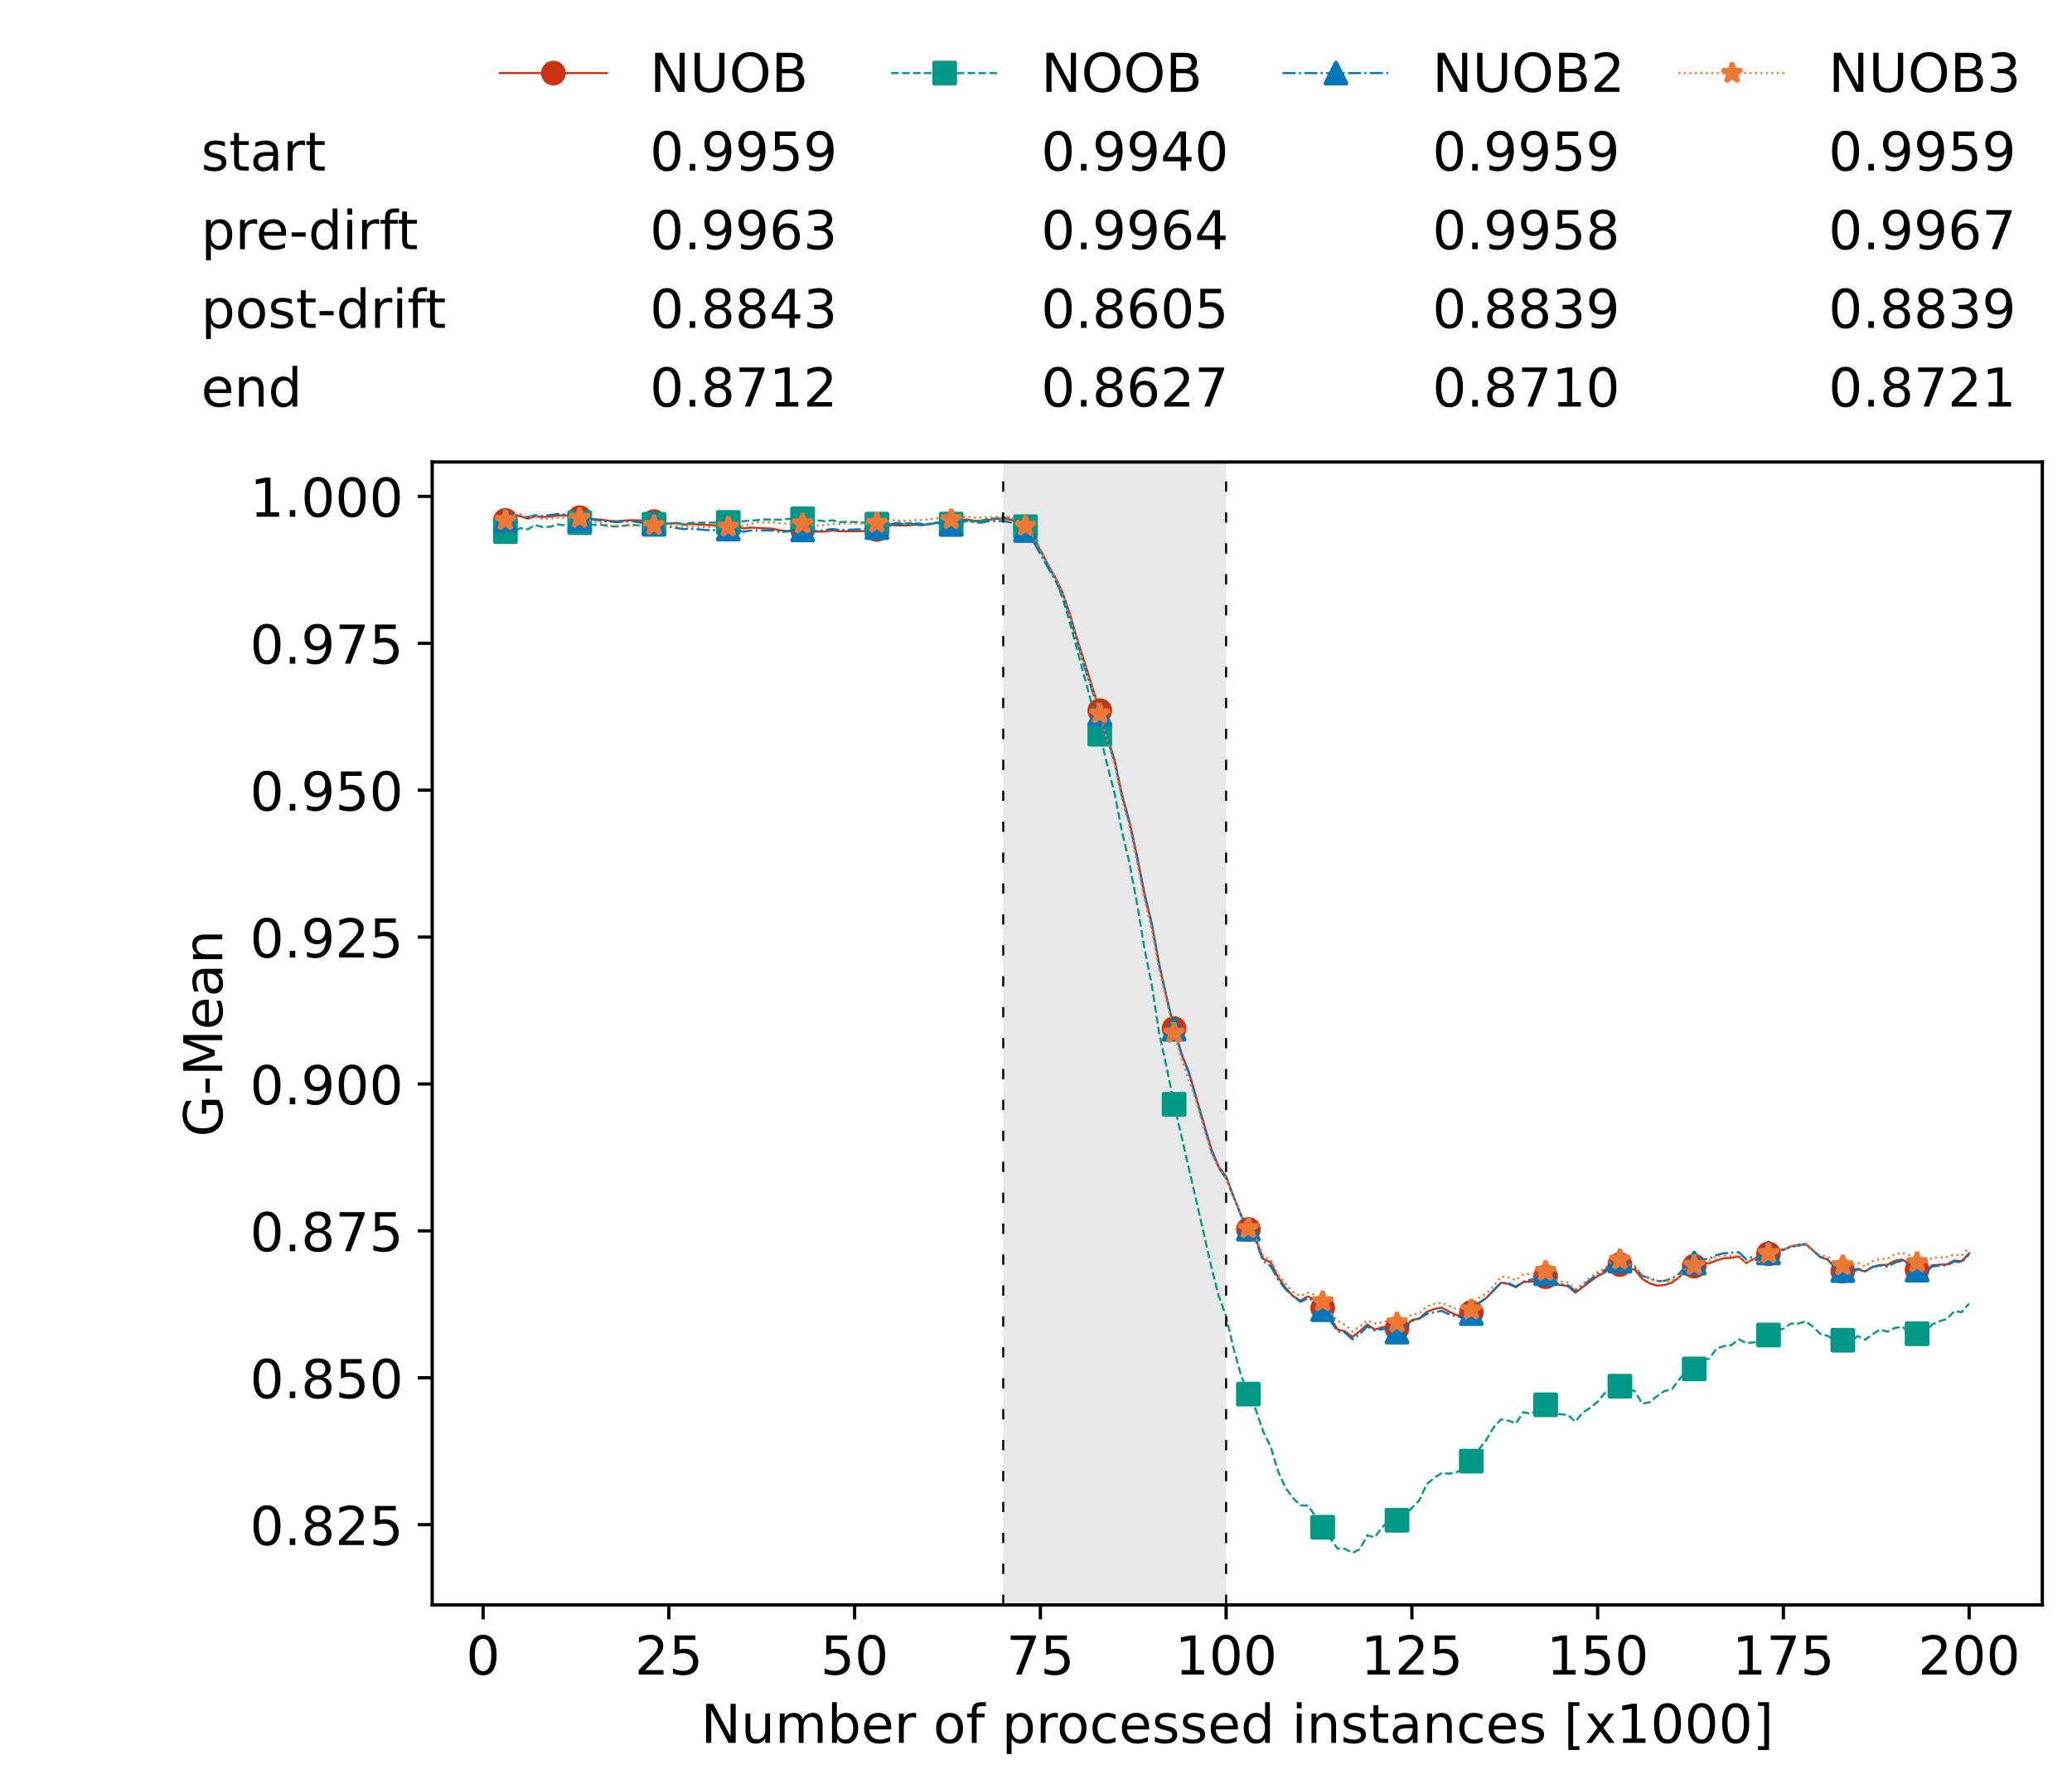 <?xml version="1.0" encoding="utf-8" standalone="no"?>
<!DOCTYPE svg PUBLIC "-//W3C//DTD SVG 1.1//EN"
  "http://www.w3.org/Graphics/SVG/1.1/DTD/svg11.dtd">
<!-- Created with matplotlib (https://matplotlib.org/) -->
<svg height="432.615pt" version="1.1" viewBox="0 0 502.65 432.615" width="502.65pt" xmlns="http://www.w3.org/2000/svg" xmlns:xlink="http://www.w3.org/1999/xlink">
 <defs>
  <style type="text/css">*{stroke-linecap:butt;stroke-linejoin:round;}</style>
 </defs>
 <g id="figure_1">
  <g id="patch_1">
   <path d="M 0 432.615 
L 502.65 432.615 
L 502.65 0 
L 0 0 
z
" style="fill:#ffffff;"/>
  </g>
  <g id="axes_1">
   <g id="patch_2">
    <path d="M 104.85 389.252 
L 495.45 389.252 
L 495.45 112.052 
L 104.85 112.052 
z
" style="fill:#ffffff;"/>
   </g>
   <g id="patch_3">
    <path clip-path="url(#p6801453569)" d="M 297.446 389.252 
L 297.446 112.052 
L 243.372 112.052 
L 243.372 389.252 
z
" style="fill:#d3d3d3;opacity:0.5;"/>
   </g>
   <g id="matplotlib.axis_1">
    <g id="xtick_1">
     <g id="line2d_1">
      <defs>
       <path d="M 0 0 
L 0 3.5 
" id="m9ffd2af941" style="stroke:#000000;stroke-width:0.8;"/>
      </defs>
      <g>
       <use style="stroke:#000000;stroke-width:0.8;" x="117.197" xlink:href="#m9ffd2af941" y="389.252"/>
      </g>
     </g>
     <g id="text_1">
      <!-- 0 -->
      <g transform="translate(113.061 406.13)scale(0.13 -0.13)">
       <defs>
        <path d="M 31.781 66.406 
Q 24.172 66.406 20.328 58.906 
Q 16.5 51.422 16.5 36.375 
Q 16.5 21.391 20.328 13.891 
Q 24.172 6.391 31.781 6.391 
Q 39.453 6.391 43.281 13.891 
Q 47.125 21.391 47.125 36.375 
Q 47.125 51.422 43.281 58.906 
Q 39.453 66.406 31.781 66.406 
z
M 31.781 74.219 
Q 44.047 74.219 50.516 64.516 
Q 56.984 54.828 56.984 36.375 
Q 56.984 17.969 50.516 8.266 
Q 44.047 -1.422 31.781 -1.422 
Q 19.531 -1.422 13.062 8.266 
Q 6.594 17.969 6.594 36.375 
Q 6.594 54.828 13.062 64.516 
Q 19.531 74.219 31.781 74.219 
z
" id="DejaVuSans-48"/>
       </defs>
       <use xlink:href="#DejaVuSans-48"/>
      </g>
     </g>
    </g>
    <g id="xtick_2">
     <g id="line2d_2">
      <g>
       <use style="stroke:#000000;stroke-width:0.8;" x="162.259" xlink:href="#m9ffd2af941" y="389.252"/>
      </g>
     </g>
     <g id="text_2">
      <!-- 25 -->
      <g transform="translate(153.988 406.13)scale(0.13 -0.13)">
       <defs>
        <path d="M 19.188 8.297 
L 53.609 8.297 
L 53.609 0 
L 7.328 0 
L 7.328 8.297 
Q 12.938 14.109 22.625 23.891 
Q 32.328 33.688 34.812 36.531 
Q 39.547 41.844 41.422 45.531 
Q 43.312 49.219 43.312 52.781 
Q 43.312 58.594 39.234 62.25 
Q 35.156 65.922 28.609 65.922 
Q 23.969 65.922 18.812 64.312 
Q 13.672 62.703 7.812 59.422 
L 7.812 69.391 
Q 13.766 71.781 18.938 73 
Q 24.125 74.219 28.422 74.219 
Q 39.75 74.219 46.484 68.547 
Q 53.219 62.891 53.219 53.422 
Q 53.219 48.922 51.531 44.891 
Q 49.859 40.875 45.406 35.406 
Q 44.188 33.984 37.641 27.219 
Q 31.109 20.453 19.188 8.297 
z
" id="DejaVuSans-50"/>
        <path d="M 10.797 72.906 
L 49.516 72.906 
L 49.516 64.594 
L 19.828 64.594 
L 19.828 46.734 
Q 21.969 47.469 24.109 47.828 
Q 26.266 48.188 28.422 48.188 
Q 40.625 48.188 47.75 41.5 
Q 54.891 34.812 54.891 23.391 
Q 54.891 11.625 47.562 5.094 
Q 40.234 -1.422 26.906 -1.422 
Q 22.312 -1.422 17.547 -0.641 
Q 12.797 0.141 7.719 1.703 
L 7.719 11.625 
Q 12.109 9.234 16.797 8.062 
Q 21.484 6.891 26.703 6.891 
Q 35.156 6.891 40.078 11.328 
Q 45.016 15.766 45.016 23.391 
Q 45.016 31 40.078 35.438 
Q 35.156 39.891 26.703 39.891 
Q 22.75 39.891 18.812 39.016 
Q 14.891 38.141 10.797 36.281 
z
" id="DejaVuSans-53"/>
       </defs>
       <use xlink:href="#DejaVuSans-50"/>
       <use x="63.623" xlink:href="#DejaVuSans-53"/>
      </g>
     </g>
    </g>
    <g id="xtick_3">
     <g id="line2d_3">
      <g>
       <use style="stroke:#000000;stroke-width:0.8;" x="207.322" xlink:href="#m9ffd2af941" y="389.252"/>
      </g>
     </g>
     <g id="text_3">
      <!-- 50 -->
      <g transform="translate(199.05 406.13)scale(0.13 -0.13)">
       <use xlink:href="#DejaVuSans-53"/>
       <use x="63.623" xlink:href="#DejaVuSans-48"/>
      </g>
     </g>
    </g>
    <g id="xtick_4">
     <g id="line2d_4">
      <g>
       <use style="stroke:#000000;stroke-width:0.8;" x="252.384" xlink:href="#m9ffd2af941" y="389.252"/>
      </g>
     </g>
     <g id="text_4">
      <!-- 75 -->
      <g transform="translate(244.113 406.13)scale(0.13 -0.13)">
       <defs>
        <path d="M 8.203 72.906 
L 55.078 72.906 
L 55.078 68.703 
L 28.609 0 
L 18.312 0 
L 43.219 64.594 
L 8.203 64.594 
z
" id="DejaVuSans-55"/>
       </defs>
       <use xlink:href="#DejaVuSans-55"/>
       <use x="63.623" xlink:href="#DejaVuSans-53"/>
      </g>
     </g>
    </g>
    <g id="xtick_5">
     <g id="line2d_5">
      <g>
       <use style="stroke:#000000;stroke-width:0.8;" x="297.446" xlink:href="#m9ffd2af941" y="389.252"/>
      </g>
     </g>
     <g id="text_5">
      <!-- 100 -->
      <g transform="translate(285.039 406.13)scale(0.13 -0.13)">
       <defs>
        <path d="M 12.406 8.297 
L 28.516 8.297 
L 28.516 63.922 
L 10.984 60.406 
L 10.984 69.391 
L 28.422 72.906 
L 38.281 72.906 
L 38.281 8.297 
L 54.391 8.297 
L 54.391 0 
L 12.406 0 
z
" id="DejaVuSans-49"/>
       </defs>
       <use xlink:href="#DejaVuSans-49"/>
       <use x="63.623" xlink:href="#DejaVuSans-48"/>
       <use x="127.246" xlink:href="#DejaVuSans-48"/>
      </g>
     </g>
    </g>
    <g id="xtick_6">
     <g id="line2d_6">
      <g>
       <use style="stroke:#000000;stroke-width:0.8;" x="342.509" xlink:href="#m9ffd2af941" y="389.252"/>
      </g>
     </g>
     <g id="text_6">
      <!-- 125 -->
      <g transform="translate(330.102 406.13)scale(0.13 -0.13)">
       <use xlink:href="#DejaVuSans-49"/>
       <use x="63.623" xlink:href="#DejaVuSans-50"/>
       <use x="127.246" xlink:href="#DejaVuSans-53"/>
      </g>
     </g>
    </g>
    <g id="xtick_7">
     <g id="line2d_7">
      <g>
       <use style="stroke:#000000;stroke-width:0.8;" x="387.571" xlink:href="#m9ffd2af941" y="389.252"/>
      </g>
     </g>
     <g id="text_7">
      <!-- 150 -->
      <g transform="translate(375.164 406.13)scale(0.13 -0.13)">
       <use xlink:href="#DejaVuSans-49"/>
       <use x="63.623" xlink:href="#DejaVuSans-53"/>
       <use x="127.246" xlink:href="#DejaVuSans-48"/>
      </g>
     </g>
    </g>
    <g id="xtick_8">
     <g id="line2d_8">
      <g>
       <use style="stroke:#000000;stroke-width:0.8;" x="432.633" xlink:href="#m9ffd2af941" y="389.252"/>
      </g>
     </g>
     <g id="text_8">
      <!-- 175 -->
      <g transform="translate(420.226 406.13)scale(0.13 -0.13)">
       <use xlink:href="#DejaVuSans-49"/>
       <use x="63.623" xlink:href="#DejaVuSans-55"/>
       <use x="127.246" xlink:href="#DejaVuSans-53"/>
      </g>
     </g>
    </g>
    <g id="xtick_9">
     <g id="line2d_9">
      <g>
       <use style="stroke:#000000;stroke-width:0.8;" x="477.695" xlink:href="#m9ffd2af941" y="389.252"/>
      </g>
     </g>
     <g id="text_9">
      <!-- 200 -->
      <g transform="translate(465.289 406.13)scale(0.13 -0.13)">
       <use xlink:href="#DejaVuSans-50"/>
       <use x="63.623" xlink:href="#DejaVuSans-48"/>
       <use x="127.246" xlink:href="#DejaVuSans-48"/>
      </g>
     </g>
    </g>
    <g id="text_10">
     <!-- Number of processed instances [x1000] -->
     <g transform="translate(170.025 422.711)scale(0.13 -0.13)">
      <defs>
       <path d="M 9.812 72.906 
L 23.094 72.906 
L 55.422 11.922 
L 55.422 72.906 
L 64.984 72.906 
L 64.984 0 
L 51.703 0 
L 19.391 60.984 
L 19.391 0 
L 9.812 0 
z
" id="DejaVuSans-78"/>
       <path d="M 8.5 21.578 
L 8.5 54.688 
L 17.484 54.688 
L 17.484 21.922 
Q 17.484 14.156 20.5 10.266 
Q 23.531 6.391 29.594 6.391 
Q 36.859 6.391 41.078 11.031 
Q 45.312 15.672 45.312 23.688 
L 45.312 54.688 
L 54.297 54.688 
L 54.297 0 
L 45.312 0 
L 45.312 8.406 
Q 42.047 3.422 37.719 1 
Q 33.406 -1.422 27.688 -1.422 
Q 18.266 -1.422 13.375 4.438 
Q 8.5 10.297 8.5 21.578 
z
M 31.109 56 
z
" id="DejaVuSans-117"/>
       <path d="M 52 44.188 
Q 55.375 50.25 60.062 53.125 
Q 64.75 56 71.094 56 
Q 79.641 56 84.281 50.016 
Q 88.922 44.047 88.922 33.016 
L 88.922 0 
L 79.891 0 
L 79.891 32.719 
Q 79.891 40.578 77.094 44.375 
Q 74.312 48.188 68.609 48.188 
Q 61.625 48.188 57.562 43.547 
Q 53.516 38.922 53.516 30.906 
L 53.516 0 
L 44.484 0 
L 44.484 32.719 
Q 44.484 40.625 41.703 44.406 
Q 38.922 48.188 33.109 48.188 
Q 26.219 48.188 22.156 43.531 
Q 18.109 38.875 18.109 30.906 
L 18.109 0 
L 9.078 0 
L 9.078 54.688 
L 18.109 54.688 
L 18.109 46.188 
Q 21.188 51.219 25.484 53.609 
Q 29.781 56 35.688 56 
Q 41.656 56 45.828 52.969 
Q 50 49.953 52 44.188 
z
" id="DejaVuSans-109"/>
       <path d="M 48.688 27.297 
Q 48.688 37.203 44.609 42.844 
Q 40.531 48.484 33.406 48.484 
Q 26.266 48.484 22.188 42.844 
Q 18.109 37.203 18.109 27.297 
Q 18.109 17.391 22.188 11.75 
Q 26.266 6.109 33.406 6.109 
Q 40.531 6.109 44.609 11.75 
Q 48.688 17.391 48.688 27.297 
z
M 18.109 46.391 
Q 20.953 51.266 25.266 53.625 
Q 29.594 56 35.594 56 
Q 45.562 56 51.781 48.094 
Q 58.016 40.188 58.016 27.297 
Q 58.016 14.406 51.781 6.484 
Q 45.562 -1.422 35.594 -1.422 
Q 29.594 -1.422 25.266 0.953 
Q 20.953 3.328 18.109 8.203 
L 18.109 0 
L 9.078 0 
L 9.078 75.984 
L 18.109 75.984 
z
" id="DejaVuSans-98"/>
       <path d="M 56.203 29.594 
L 56.203 25.203 
L 14.891 25.203 
Q 15.484 15.922 20.484 11.062 
Q 25.484 6.203 34.422 6.203 
Q 39.594 6.203 44.453 7.469 
Q 49.312 8.734 54.109 11.281 
L 54.109 2.781 
Q 49.266 0.734 44.188 -0.344 
Q 39.109 -1.422 33.891 -1.422 
Q 20.797 -1.422 13.156 6.188 
Q 5.516 13.812 5.516 26.812 
Q 5.516 40.234 12.766 48.109 
Q 20.016 56 32.328 56 
Q 43.359 56 49.781 48.891 
Q 56.203 41.797 56.203 29.594 
z
M 47.219 32.234 
Q 47.125 39.594 43.094 43.984 
Q 39.062 48.391 32.422 48.391 
Q 24.906 48.391 20.391 44.141 
Q 15.875 39.891 15.188 32.172 
z
" id="DejaVuSans-101"/>
       <path d="M 41.109 46.297 
Q 39.594 47.172 37.812 47.578 
Q 36.031 48 33.891 48 
Q 26.266 48 22.188 43.047 
Q 18.109 38.094 18.109 28.812 
L 18.109 0 
L 9.078 0 
L 9.078 54.688 
L 18.109 54.688 
L 18.109 46.188 
Q 20.953 51.172 25.484 53.578 
Q 30.031 56 36.531 56 
Q 37.453 56 38.578 55.875 
Q 39.703 55.766 41.062 55.516 
z
" id="DejaVuSans-114"/>
       <path id="DejaVuSans-32"/>
       <path d="M 30.609 48.391 
Q 23.391 48.391 19.188 42.75 
Q 14.984 37.109 14.984 27.297 
Q 14.984 17.484 19.156 11.844 
Q 23.344 6.203 30.609 6.203 
Q 37.797 6.203 41.984 11.859 
Q 46.188 17.531 46.188 27.297 
Q 46.188 37.016 41.984 42.703 
Q 37.797 48.391 30.609 48.391 
z
M 30.609 56 
Q 42.328 56 49.016 48.375 
Q 55.719 40.766 55.719 27.297 
Q 55.719 13.875 49.016 6.219 
Q 42.328 -1.422 30.609 -1.422 
Q 18.844 -1.422 12.172 6.219 
Q 5.516 13.875 5.516 27.297 
Q 5.516 40.766 12.172 48.375 
Q 18.844 56 30.609 56 
z
" id="DejaVuSans-111"/>
       <path d="M 37.109 75.984 
L 37.109 68.5 
L 28.516 68.5 
Q 23.688 68.5 21.797 66.547 
Q 19.922 64.594 19.922 59.516 
L 19.922 54.688 
L 34.719 54.688 
L 34.719 47.703 
L 19.922 47.703 
L 19.922 0 
L 10.891 0 
L 10.891 47.703 
L 2.297 47.703 
L 2.297 54.688 
L 10.891 54.688 
L 10.891 58.5 
Q 10.891 67.625 15.141 71.797 
Q 19.391 75.984 28.609 75.984 
z
" id="DejaVuSans-102"/>
       <path d="M 18.109 8.203 
L 18.109 -20.797 
L 9.078 -20.797 
L 9.078 54.688 
L 18.109 54.688 
L 18.109 46.391 
Q 20.953 51.266 25.266 53.625 
Q 29.594 56 35.594 56 
Q 45.562 56 51.781 48.094 
Q 58.016 40.188 58.016 27.297 
Q 58.016 14.406 51.781 6.484 
Q 45.562 -1.422 35.594 -1.422 
Q 29.594 -1.422 25.266 0.953 
Q 20.953 3.328 18.109 8.203 
z
M 48.688 27.297 
Q 48.688 37.203 44.609 42.844 
Q 40.531 48.484 33.406 48.484 
Q 26.266 48.484 22.188 42.844 
Q 18.109 37.203 18.109 27.297 
Q 18.109 17.391 22.188 11.75 
Q 26.266 6.109 33.406 6.109 
Q 40.531 6.109 44.609 11.75 
Q 48.688 17.391 48.688 27.297 
z
" id="DejaVuSans-112"/>
       <path d="M 48.781 52.594 
L 48.781 44.188 
Q 44.969 46.297 41.141 47.344 
Q 37.312 48.391 33.406 48.391 
Q 24.656 48.391 19.812 42.844 
Q 14.984 37.312 14.984 27.297 
Q 14.984 17.281 19.812 11.734 
Q 24.656 6.203 33.406 6.203 
Q 37.312 6.203 41.141 7.25 
Q 44.969 8.297 48.781 10.406 
L 48.781 2.094 
Q 45.016 0.344 40.984 -0.531 
Q 36.969 -1.422 32.422 -1.422 
Q 20.062 -1.422 12.781 6.344 
Q 5.516 14.109 5.516 27.297 
Q 5.516 40.672 12.859 48.328 
Q 20.219 56 33.016 56 
Q 37.156 56 41.109 55.141 
Q 45.062 54.297 48.781 52.594 
z
" id="DejaVuSans-99"/>
       <path d="M 44.281 53.078 
L 44.281 44.578 
Q 40.484 46.531 36.375 47.5 
Q 32.281 48.484 27.875 48.484 
Q 21.188 48.484 17.844 46.438 
Q 14.5 44.391 14.5 40.281 
Q 14.5 37.156 16.891 35.375 
Q 19.281 33.594 26.516 31.984 
L 29.594 31.297 
Q 39.156 29.25 43.188 25.516 
Q 47.219 21.781 47.219 15.094 
Q 47.219 7.469 41.188 3.016 
Q 35.156 -1.422 24.609 -1.422 
Q 20.219 -1.422 15.453 -0.562 
Q 10.688 0.297 5.422 2 
L 5.422 11.281 
Q 10.406 8.688 15.234 7.391 
Q 20.062 6.109 24.812 6.109 
Q 31.156 6.109 34.562 8.281 
Q 37.984 10.453 37.984 14.406 
Q 37.984 18.062 35.516 20.016 
Q 33.062 21.969 24.703 23.781 
L 21.578 24.516 
Q 13.234 26.266 9.516 29.906 
Q 5.812 33.547 5.812 39.891 
Q 5.812 47.609 11.281 51.797 
Q 16.75 56 26.812 56 
Q 31.781 56 36.172 55.266 
Q 40.578 54.547 44.281 53.078 
z
" id="DejaVuSans-115"/>
       <path d="M 45.406 46.391 
L 45.406 75.984 
L 54.391 75.984 
L 54.391 0 
L 45.406 0 
L 45.406 8.203 
Q 42.578 3.328 38.25 0.953 
Q 33.938 -1.422 27.875 -1.422 
Q 17.969 -1.422 11.734 6.484 
Q 5.516 14.406 5.516 27.297 
Q 5.516 40.188 11.734 48.094 
Q 17.969 56 27.875 56 
Q 33.938 56 38.25 53.625 
Q 42.578 51.266 45.406 46.391 
z
M 14.797 27.297 
Q 14.797 17.391 18.875 11.75 
Q 22.953 6.109 30.078 6.109 
Q 37.203 6.109 41.297 11.75 
Q 45.406 17.391 45.406 27.297 
Q 45.406 37.203 41.297 42.844 
Q 37.203 48.484 30.078 48.484 
Q 22.953 48.484 18.875 42.844 
Q 14.797 37.203 14.797 27.297 
z
" id="DejaVuSans-100"/>
       <path d="M 9.422 54.688 
L 18.406 54.688 
L 18.406 0 
L 9.422 0 
z
M 9.422 75.984 
L 18.406 75.984 
L 18.406 64.594 
L 9.422 64.594 
z
" id="DejaVuSans-105"/>
       <path d="M 54.891 33.016 
L 54.891 0 
L 45.906 0 
L 45.906 32.719 
Q 45.906 40.484 42.875 44.328 
Q 39.844 48.188 33.797 48.188 
Q 26.516 48.188 22.312 43.547 
Q 18.109 38.922 18.109 30.906 
L 18.109 0 
L 9.078 0 
L 9.078 54.688 
L 18.109 54.688 
L 18.109 46.188 
Q 21.344 51.125 25.703 53.562 
Q 30.078 56 35.797 56 
Q 45.219 56 50.047 50.172 
Q 54.891 44.344 54.891 33.016 
z
" id="DejaVuSans-110"/>
       <path d="M 18.312 70.219 
L 18.312 54.688 
L 36.812 54.688 
L 36.812 47.703 
L 18.312 47.703 
L 18.312 18.016 
Q 18.312 11.328 20.141 9.422 
Q 21.969 7.516 27.594 7.516 
L 36.812 7.516 
L 36.812 0 
L 27.594 0 
Q 17.188 0 13.234 3.875 
Q 9.281 7.766 9.281 18.016 
L 9.281 47.703 
L 2.688 47.703 
L 2.688 54.688 
L 9.281 54.688 
L 9.281 70.219 
z
" id="DejaVuSans-116"/>
       <path d="M 34.281 27.484 
Q 23.391 27.484 19.188 25 
Q 14.984 22.516 14.984 16.5 
Q 14.984 11.719 18.141 8.906 
Q 21.297 6.109 26.703 6.109 
Q 34.188 6.109 38.703 11.406 
Q 43.219 16.703 43.219 25.484 
L 43.219 27.484 
z
M 52.203 31.203 
L 52.203 0 
L 43.219 0 
L 43.219 8.297 
Q 40.141 3.328 35.547 0.953 
Q 30.953 -1.422 24.312 -1.422 
Q 15.922 -1.422 10.953 3.297 
Q 6 8.016 6 15.922 
Q 6 25.141 12.172 29.828 
Q 18.359 34.516 30.609 34.516 
L 43.219 34.516 
L 43.219 35.406 
Q 43.219 41.609 39.141 45 
Q 35.062 48.391 27.688 48.391 
Q 23 48.391 18.547 47.266 
Q 14.109 46.141 10.016 43.891 
L 10.016 52.203 
Q 14.938 54.109 19.578 55.047 
Q 24.219 56 28.609 56 
Q 40.484 56 46.344 49.844 
Q 52.203 43.703 52.203 31.203 
z
" id="DejaVuSans-97"/>
       <path d="M 8.594 75.984 
L 29.297 75.984 
L 29.297 69 
L 17.578 69 
L 17.578 -6.203 
L 29.297 -6.203 
L 29.297 -13.188 
L 8.594 -13.188 
z
" id="DejaVuSans-91"/>
       <path d="M 54.891 54.688 
L 35.109 28.078 
L 55.906 0 
L 45.312 0 
L 29.391 21.484 
L 13.484 0 
L 2.875 0 
L 24.125 28.609 
L 4.688 54.688 
L 15.281 54.688 
L 29.781 35.203 
L 44.281 54.688 
z
" id="DejaVuSans-120"/>
       <path d="M 30.422 75.984 
L 30.422 -13.188 
L 9.719 -13.188 
L 9.719 -6.203 
L 21.391 -6.203 
L 21.391 69 
L 9.719 69 
L 9.719 75.984 
z
" id="DejaVuSans-93"/>
      </defs>
      <use xlink:href="#DejaVuSans-78"/>
      <use x="74.805" xlink:href="#DejaVuSans-117"/>
      <use x="138.184" xlink:href="#DejaVuSans-109"/>
      <use x="235.596" xlink:href="#DejaVuSans-98"/>
      <use x="299.072" xlink:href="#DejaVuSans-101"/>
      <use x="360.596" xlink:href="#DejaVuSans-114"/>
      <use x="401.709" xlink:href="#DejaVuSans-32"/>
      <use x="433.496" xlink:href="#DejaVuSans-111"/>
      <use x="494.678" xlink:href="#DejaVuSans-102"/>
      <use x="529.883" xlink:href="#DejaVuSans-32"/>
      <use x="561.67" xlink:href="#DejaVuSans-112"/>
      <use x="625.146" xlink:href="#DejaVuSans-114"/>
      <use x="664.01" xlink:href="#DejaVuSans-111"/>
      <use x="725.191" xlink:href="#DejaVuSans-99"/>
      <use x="780.172" xlink:href="#DejaVuSans-101"/>
      <use x="841.695" xlink:href="#DejaVuSans-115"/>
      <use x="893.795" xlink:href="#DejaVuSans-115"/>
      <use x="945.895" xlink:href="#DejaVuSans-101"/>
      <use x="1007.418" xlink:href="#DejaVuSans-100"/>
      <use x="1070.895" xlink:href="#DejaVuSans-32"/>
      <use x="1102.682" xlink:href="#DejaVuSans-105"/>
      <use x="1130.465" xlink:href="#DejaVuSans-110"/>
      <use x="1193.844" xlink:href="#DejaVuSans-115"/>
      <use x="1245.943" xlink:href="#DejaVuSans-116"/>
      <use x="1285.152" xlink:href="#DejaVuSans-97"/>
      <use x="1346.432" xlink:href="#DejaVuSans-110"/>
      <use x="1409.811" xlink:href="#DejaVuSans-99"/>
      <use x="1464.791" xlink:href="#DejaVuSans-101"/>
      <use x="1526.314" xlink:href="#DejaVuSans-115"/>
      <use x="1578.414" xlink:href="#DejaVuSans-32"/>
      <use x="1610.201" xlink:href="#DejaVuSans-91"/>
      <use x="1649.215" xlink:href="#DejaVuSans-120"/>
      <use x="1708.395" xlink:href="#DejaVuSans-49"/>
      <use x="1772.018" xlink:href="#DejaVuSans-48"/>
      <use x="1835.641" xlink:href="#DejaVuSans-48"/>
      <use x="1899.264" xlink:href="#DejaVuSans-48"/>
      <use x="1962.887" xlink:href="#DejaVuSans-93"/>
     </g>
    </g>
   </g>
   <g id="matplotlib.axis_2">
    <g id="ytick_1">
     <g id="line2d_10">
      <defs>
       <path d="M 0 0 
L -3.5 0 
" id="m72cd953758" style="stroke:#000000;stroke-width:0.8;"/>
      </defs>
      <g>
       <use style="stroke:#000000;stroke-width:0.8;" x="104.85" xlink:href="#m72cd953758" y="369.783"/>
      </g>
     </g>
     <g id="text_11">
      <!-- 0.825 -->
      <g transform="translate(60.633 374.722)scale(0.13 -0.13)">
       <defs>
        <path d="M 10.688 12.406 
L 21 12.406 
L 21 0 
L 10.688 0 
z
" id="DejaVuSans-46"/>
        <path d="M 31.781 34.625 
Q 24.75 34.625 20.719 30.859 
Q 16.703 27.094 16.703 20.516 
Q 16.703 13.922 20.719 10.156 
Q 24.75 6.391 31.781 6.391 
Q 38.812 6.391 42.859 10.172 
Q 46.922 13.969 46.922 20.516 
Q 46.922 27.094 42.891 30.859 
Q 38.875 34.625 31.781 34.625 
z
M 21.922 38.812 
Q 15.578 40.375 12.031 44.719 
Q 8.5 49.078 8.5 55.328 
Q 8.5 64.062 14.719 69.141 
Q 20.953 74.219 31.781 74.219 
Q 42.672 74.219 48.875 69.141 
Q 55.078 64.062 55.078 55.328 
Q 55.078 49.078 51.531 44.719 
Q 48 40.375 41.703 38.812 
Q 48.828 37.156 52.797 32.312 
Q 56.781 27.484 56.781 20.516 
Q 56.781 9.906 50.312 4.234 
Q 43.844 -1.422 31.781 -1.422 
Q 19.734 -1.422 13.25 4.234 
Q 6.781 9.906 6.781 20.516 
Q 6.781 27.484 10.781 32.312 
Q 14.797 37.156 21.922 38.812 
z
M 18.312 54.391 
Q 18.312 48.734 21.844 45.562 
Q 25.391 42.391 31.781 42.391 
Q 38.141 42.391 41.719 45.562 
Q 45.312 48.734 45.312 54.391 
Q 45.312 60.062 41.719 63.234 
Q 38.141 66.406 31.781 66.406 
Q 25.391 66.406 21.844 63.234 
Q 18.312 60.062 18.312 54.391 
z
" id="DejaVuSans-56"/>
       </defs>
       <use xlink:href="#DejaVuSans-48"/>
       <use x="63.623" xlink:href="#DejaVuSans-46"/>
       <use x="95.41" xlink:href="#DejaVuSans-56"/>
       <use x="159.033" xlink:href="#DejaVuSans-50"/>
       <use x="222.656" xlink:href="#DejaVuSans-53"/>
      </g>
     </g>
    </g>
    <g id="ytick_2">
     <g id="line2d_11">
      <g>
       <use style="stroke:#000000;stroke-width:0.8;" x="104.85" xlink:href="#m72cd953758" y="334.155"/>
      </g>
     </g>
     <g id="text_12">
      <!-- 0.850 -->
      <g transform="translate(60.633 339.094)scale(0.13 -0.13)">
       <use xlink:href="#DejaVuSans-48"/>
       <use x="63.623" xlink:href="#DejaVuSans-46"/>
       <use x="95.41" xlink:href="#DejaVuSans-56"/>
       <use x="159.033" xlink:href="#DejaVuSans-53"/>
       <use x="222.656" xlink:href="#DejaVuSans-48"/>
      </g>
     </g>
    </g>
    <g id="ytick_3">
     <g id="line2d_12">
      <g>
       <use style="stroke:#000000;stroke-width:0.8;" x="104.85" xlink:href="#m72cd953758" y="298.527"/>
      </g>
     </g>
     <g id="text_13">
      <!-- 0.875 -->
      <g transform="translate(60.633 303.466)scale(0.13 -0.13)">
       <use xlink:href="#DejaVuSans-48"/>
       <use x="63.623" xlink:href="#DejaVuSans-46"/>
       <use x="95.41" xlink:href="#DejaVuSans-56"/>
       <use x="159.033" xlink:href="#DejaVuSans-55"/>
       <use x="222.656" xlink:href="#DejaVuSans-53"/>
      </g>
     </g>
    </g>
    <g id="ytick_4">
     <g id="line2d_13">
      <g>
       <use style="stroke:#000000;stroke-width:0.8;" x="104.85" xlink:href="#m72cd953758" y="262.899"/>
      </g>
     </g>
     <g id="text_14">
      <!-- 0.900 -->
      <g transform="translate(60.633 267.838)scale(0.13 -0.13)">
       <defs>
        <path d="M 10.984 1.516 
L 10.984 10.5 
Q 14.703 8.734 18.5 7.812 
Q 22.312 6.891 25.984 6.891 
Q 35.75 6.891 40.891 13.453 
Q 46.047 20.016 46.781 33.406 
Q 43.953 29.203 39.594 26.953 
Q 35.25 24.703 29.984 24.703 
Q 19.047 24.703 12.672 31.312 
Q 6.297 37.938 6.297 49.422 
Q 6.297 60.641 12.938 67.422 
Q 19.578 74.219 30.609 74.219 
Q 43.266 74.219 49.922 64.516 
Q 56.594 54.828 56.594 36.375 
Q 56.594 19.141 48.406 8.859 
Q 40.234 -1.422 26.422 -1.422 
Q 22.703 -1.422 18.891 -0.688 
Q 15.094 0.047 10.984 1.516 
z
M 30.609 32.422 
Q 37.25 32.422 41.125 36.953 
Q 45.016 41.5 45.016 49.422 
Q 45.016 57.281 41.125 61.844 
Q 37.25 66.406 30.609 66.406 
Q 23.969 66.406 20.094 61.844 
Q 16.219 57.281 16.219 49.422 
Q 16.219 41.5 20.094 36.953 
Q 23.969 32.422 30.609 32.422 
z
" id="DejaVuSans-57"/>
       </defs>
       <use xlink:href="#DejaVuSans-48"/>
       <use x="63.623" xlink:href="#DejaVuSans-46"/>
       <use x="95.41" xlink:href="#DejaVuSans-57"/>
       <use x="159.033" xlink:href="#DejaVuSans-48"/>
       <use x="222.656" xlink:href="#DejaVuSans-48"/>
      </g>
     </g>
    </g>
    <g id="ytick_5">
     <g id="line2d_14">
      <g>
       <use style="stroke:#000000;stroke-width:0.8;" x="104.85" xlink:href="#m72cd953758" y="227.271"/>
      </g>
     </g>
     <g id="text_15">
      <!-- 0.925 -->
      <g transform="translate(60.633 232.21)scale(0.13 -0.13)">
       <use xlink:href="#DejaVuSans-48"/>
       <use x="63.623" xlink:href="#DejaVuSans-46"/>
       <use x="95.41" xlink:href="#DejaVuSans-57"/>
       <use x="159.033" xlink:href="#DejaVuSans-50"/>
       <use x="222.656" xlink:href="#DejaVuSans-53"/>
      </g>
     </g>
    </g>
    <g id="ytick_6">
     <g id="line2d_15">
      <g>
       <use style="stroke:#000000;stroke-width:0.8;" x="104.85" xlink:href="#m72cd953758" y="191.643"/>
      </g>
     </g>
     <g id="text_16">
      <!-- 0.950 -->
      <g transform="translate(60.633 196.582)scale(0.13 -0.13)">
       <use xlink:href="#DejaVuSans-48"/>
       <use x="63.623" xlink:href="#DejaVuSans-46"/>
       <use x="95.41" xlink:href="#DejaVuSans-57"/>
       <use x="159.033" xlink:href="#DejaVuSans-53"/>
       <use x="222.656" xlink:href="#DejaVuSans-48"/>
      </g>
     </g>
    </g>
    <g id="ytick_7">
     <g id="line2d_16">
      <g>
       <use style="stroke:#000000;stroke-width:0.8;" x="104.85" xlink:href="#m72cd953758" y="156.014"/>
      </g>
     </g>
     <g id="text_17">
      <!-- 0.975 -->
      <g transform="translate(60.633 160.953)scale(0.13 -0.13)">
       <use xlink:href="#DejaVuSans-48"/>
       <use x="63.623" xlink:href="#DejaVuSans-46"/>
       <use x="95.41" xlink:href="#DejaVuSans-57"/>
       <use x="159.033" xlink:href="#DejaVuSans-55"/>
       <use x="222.656" xlink:href="#DejaVuSans-53"/>
      </g>
     </g>
    </g>
    <g id="ytick_8">
     <g id="line2d_17">
      <g>
       <use style="stroke:#000000;stroke-width:0.8;" x="104.85" xlink:href="#m72cd953758" y="120.386"/>
      </g>
     </g>
     <g id="text_18">
      <!-- 1.000 -->
      <g transform="translate(60.633 125.325)scale(0.13 -0.13)">
       <use xlink:href="#DejaVuSans-49"/>
       <use x="63.623" xlink:href="#DejaVuSans-46"/>
       <use x="95.41" xlink:href="#DejaVuSans-48"/>
       <use x="159.033" xlink:href="#DejaVuSans-48"/>
       <use x="222.656" xlink:href="#DejaVuSans-48"/>
      </g>
     </g>
    </g>
    <g id="text_19">
     <!-- G-Mean -->
     <g transform="translate(53.93 275.744)rotate(-90)scale(0.13 -0.13)">
      <defs>
       <path d="M 59.516 10.406 
L 59.516 29.984 
L 43.406 29.984 
L 43.406 38.094 
L 69.281 38.094 
L 69.281 6.781 
Q 63.578 2.734 56.688 0.656 
Q 49.812 -1.422 42 -1.422 
Q 24.906 -1.422 15.25 8.562 
Q 5.609 18.562 5.609 36.375 
Q 5.609 54.25 15.25 64.234 
Q 24.906 74.219 42 74.219 
Q 49.125 74.219 55.547 72.453 
Q 61.969 70.703 67.391 67.281 
L 67.391 56.781 
Q 61.922 61.422 55.766 63.766 
Q 49.609 66.109 42.828 66.109 
Q 29.438 66.109 22.719 58.641 
Q 16.016 51.172 16.016 36.375 
Q 16.016 21.625 22.719 14.156 
Q 29.438 6.688 42.828 6.688 
Q 48.047 6.688 52.141 7.594 
Q 56.25 8.5 59.516 10.406 
z
" id="DejaVuSans-71"/>
       <path d="M 4.891 31.391 
L 31.203 31.391 
L 31.203 23.391 
L 4.891 23.391 
z
" id="DejaVuSans-45"/>
       <path d="M 9.812 72.906 
L 24.516 72.906 
L 43.109 23.297 
L 61.812 72.906 
L 76.516 72.906 
L 76.516 0 
L 66.891 0 
L 66.891 64.016 
L 48.094 14.016 
L 38.188 14.016 
L 19.391 64.016 
L 19.391 0 
L 9.812 0 
z
" id="DejaVuSans-77"/>
      </defs>
      <use xlink:href="#DejaVuSans-71"/>
      <use x="77.49" xlink:href="#DejaVuSans-45"/>
      <use x="113.574" xlink:href="#DejaVuSans-77"/>
      <use x="199.854" xlink:href="#DejaVuSans-101"/>
      <use x="261.377" xlink:href="#DejaVuSans-97"/>
      <use x="322.656" xlink:href="#DejaVuSans-110"/>
     </g>
    </g>
   </g>
   <g id="line2d_18"/>
   <g id="line2d_19"/>
   <g id="line2d_20"/>
   <g id="line2d_21"/>
   <g id="line2d_22"/>
   <g id="line2d_23">
    <path clip-path="url(#p6801453569)" d="M 122.605 126.203 
L 124.407 124.721 
L 126.21 125.189 
L 128.012 125.792 
L 129.815 125.261 
L 131.617 125.399 
L 133.419 125.293 
L 135.222 125.017 
L 137.024 124.975 
L 138.827 125.087 
L 140.629 125.562 
L 142.432 125.832 
L 146.037 126.061 
L 147.839 126.341 
L 149.642 126.422 
L 153.247 126.154 
L 155.049 126.229 
L 156.852 126.438 
L 158.654 126.498 
L 162.259 127.013 
L 164.062 126.866 
L 165.864 127.231 
L 167.667 127.089 
L 171.272 127.311 
L 173.074 127.384 
L 174.877 127.683 
L 178.482 127.62 
L 180.284 128.165 
L 182.087 127.952 
L 187.494 128.234 
L 189.297 128.658 
L 191.099 128.807 
L 192.902 128.52 
L 194.704 128.525 
L 196.507 128.805 
L 198.309 128.931 
L 200.112 128.93 
L 201.914 128.642 
L 203.717 128.853 
L 209.124 128.841 
L 210.927 128.693 
L 214.532 128.124 
L 216.334 127.303 
L 218.137 127.437 
L 219.939 127.433 
L 221.742 127.281 
L 223.544 127.346 
L 225.347 127.19 
L 227.149 126.823 
L 230.754 126.975 
L 234.359 125.983 
L 236.162 126.275 
L 237.964 126.345 
L 239.767 126.065 
L 243.372 125.712 
L 245.174 126.07 
L 246.976 126.621 
L 248.779 127.799 
L 250.581 130.325 
L 252.384 133.481 
L 254.186 136.939 
L 255.989 139.994 
L 257.791 143.781 
L 259.594 149.069 
L 261.396 155.25 
L 266.804 172.36 
L 268.606 178.629 
L 270.409 184.428 
L 272.211 192.805 
L 274.014 199.321 
L 275.816 207.518 
L 277.619 216.601 
L 279.421 224.101 
L 281.224 233.902 
L 283.026 241.965 
L 284.829 249.462 
L 286.631 255.568 
L 288.434 260.159 
L 293.841 278.627 
L 295.644 282.953 
L 297.446 285.341 
L 299.249 290.172 
L 301.051 294.637 
L 302.854 298.184 
L 304.656 300.567 
L 306.459 305.33 
L 308.261 306.184 
L 310.064 309.813 
L 311.866 312.34 
L 313.669 314.338 
L 315.471 315.437 
L 317.274 314.44 
L 319.076 315.286 
L 320.879 317.259 
L 322.681 319.519 
L 324.484 322.435 
L 326.286 322.881 
L 328.089 324.263 
L 329.891 322.833 
L 331.694 321.225 
L 333.496 322.456 
L 335.299 321.922 
L 337.101 321.513 
L 338.904 322.212 
L 340.706 321.885 
L 342.509 320.162 
L 344.311 319.782 
L 346.114 318.178 
L 347.916 317.501 
L 349.719 317.137 
L 351.521 318.119 
L 353.324 318.942 
L 355.126 319.319 
L 356.928 318.329 
L 358.731 316.033 
L 360.533 314.834 
L 364.138 311.106 
L 365.941 311.382 
L 367.743 312.199 
L 369.546 310.941 
L 373.151 310.703 
L 374.953 309.655 
L 376.756 311.326 
L 380.361 311.95 
L 382.163 313.51 
L 387.571 309.465 
L 389.373 308.566 
L 391.176 306.736 
L 392.978 306.68 
L 394.781 307.747 
L 396.583 307.896 
L 398.386 310.153 
L 400.188 311.259 
L 401.991 311.812 
L 403.793 311.651 
L 405.596 311.096 
L 407.398 309.761 
L 409.201 307.376 
L 411.003 307.081 
L 412.806 306.151 
L 414.608 306.424 
L 416.411 305.688 
L 418.213 305.165 
L 420.016 305.069 
L 421.818 304.744 
L 423.621 306.343 
L 425.423 305.329 
L 427.226 306.051 
L 429.028 304.095 
L 430.831 303.043 
L 432.633 303.191 
L 434.436 302.308 
L 436.238 301.889 
L 438.041 301.708 
L 441.646 304.865 
L 443.448 305.564 
L 445.251 307.624 
L 447.053 308.314 
L 448.856 308.675 
L 450.658 307.896 
L 452.461 308.363 
L 454.263 307.274 
L 456.066 306.809 
L 457.868 306.766 
L 459.671 305.767 
L 461.473 305.488 
L 463.276 306.599 
L 465.078 307.981 
L 466.881 308.732 
L 468.683 306.898 
L 470.485 306.721 
L 472.288 306.671 
L 474.09 305.714 
L 475.893 305.878 
L 477.695 303.962 
L 477.695 303.962 
" style="fill:none;stroke:#cc3311;stroke-linecap:square;stroke-width:0.5;"/>
    <defs>
     <path d="M 0 2.5 
C 0.663 2.5 1.299 2.237 1.768 1.768 
C 2.237 1.299 2.5 0.663 2.5 0 
C 2.5 -0.663 2.237 -1.299 1.768 -1.768 
C 1.299 -2.237 0.663 -2.5 0 -2.5 
C -0.663 -2.5 -1.299 -2.237 -1.768 -1.768 
C -2.237 -1.299 -2.5 -0.663 -2.5 0 
C -2.5 0.663 -2.237 1.299 -1.768 1.768 
C -1.299 2.237 -0.663 2.5 0 2.5 
z
" id="m222e38e4a1" style="stroke:#cc3311;"/>
    </defs>
    <g clip-path="url(#p6801453569)">
     <use style="fill:#cc3311;stroke:#cc3311;" x="122.605" xlink:href="#m222e38e4a1" y="126.203"/>
     <use style="fill:#cc3311;stroke:#cc3311;" x="140.629" xlink:href="#m222e38e4a1" y="125.562"/>
     <use style="fill:#cc3311;stroke:#cc3311;" x="158.654" xlink:href="#m222e38e4a1" y="126.498"/>
     <use style="fill:#cc3311;stroke:#cc3311;" x="176.679" xlink:href="#m222e38e4a1" y="127.605"/>
     <use style="fill:#cc3311;stroke:#cc3311;" x="194.704" xlink:href="#m222e38e4a1" y="128.525"/>
     <use style="fill:#cc3311;stroke:#cc3311;" x="212.729" xlink:href="#m222e38e4a1" y="128.414"/>
     <use style="fill:#cc3311;stroke:#cc3311;" x="230.754" xlink:href="#m222e38e4a1" y="126.975"/>
     <use style="fill:#cc3311;stroke:#cc3311;" x="248.779" xlink:href="#m222e38e4a1" y="127.799"/>
     <use style="fill:#cc3311;stroke:#cc3311;" x="266.804" xlink:href="#m222e38e4a1" y="172.36"/>
     <use style="fill:#cc3311;stroke:#cc3311;" x="284.829" xlink:href="#m222e38e4a1" y="249.462"/>
     <use style="fill:#cc3311;stroke:#cc3311;" x="302.854" xlink:href="#m222e38e4a1" y="298.184"/>
     <use style="fill:#cc3311;stroke:#cc3311;" x="320.879" xlink:href="#m222e38e4a1" y="317.259"/>
     <use style="fill:#cc3311;stroke:#cc3311;" x="338.904" xlink:href="#m222e38e4a1" y="322.212"/>
     <use style="fill:#cc3311;stroke:#cc3311;" x="356.928" xlink:href="#m222e38e4a1" y="318.329"/>
     <use style="fill:#cc3311;stroke:#cc3311;" x="374.953" xlink:href="#m222e38e4a1" y="309.655"/>
     <use style="fill:#cc3311;stroke:#cc3311;" x="392.978" xlink:href="#m222e38e4a1" y="306.68"/>
     <use style="fill:#cc3311;stroke:#cc3311;" x="411.003" xlink:href="#m222e38e4a1" y="307.081"/>
     <use style="fill:#cc3311;stroke:#cc3311;" x="429.028" xlink:href="#m222e38e4a1" y="304.095"/>
     <use style="fill:#cc3311;stroke:#cc3311;" x="447.053" xlink:href="#m222e38e4a1" y="308.314"/>
     <use style="fill:#cc3311;stroke:#cc3311;" x="465.078" xlink:href="#m222e38e4a1" y="307.981"/>
    </g>
   </g>
   <g id="line2d_24"/>
   <g id="line2d_25"/>
   <g id="line2d_26"/>
   <g id="line2d_27"/>
   <g id="line2d_28">
    <path clip-path="url(#p6801453569)" d="M 122.605 128.94 
L 124.407 129.084 
L 126.21 128.086 
L 128.012 128.379 
L 129.815 127.33 
L 131.617 127.818 
L 133.419 127.771 
L 135.222 127.185 
L 137.024 127.386 
L 138.827 126.972 
L 140.629 126.757 
L 142.432 127.194 
L 146.037 127.338 
L 147.839 127.622 
L 149.642 127.705 
L 153.247 127.287 
L 155.049 127.447 
L 156.852 127.236 
L 162.259 127.012 
L 164.062 126.782 
L 165.864 127.145 
L 167.667 126.794 
L 176.679 126.72 
L 178.482 126.425 
L 180.284 126.424 
L 185.692 125.99 
L 189.297 126.06 
L 191.099 125.843 
L 194.704 125.835 
L 200.112 126.414 
L 201.914 126.195 
L 203.717 126.617 
L 205.519 126.545 
L 209.124 126.7 
L 210.927 126.974 
L 212.729 127.122 
L 214.532 127.129 
L 218.137 126.787 
L 219.939 126.94 
L 221.742 126.799 
L 223.544 127.011 
L 225.347 127.097 
L 227.149 126.887 
L 230.754 127.105 
L 234.359 126.439 
L 236.162 126.43 
L 237.964 126.292 
L 239.767 125.8 
L 241.569 125.73 
L 243.372 125.513 
L 245.174 125.567 
L 246.976 126.564 
L 248.779 127.751 
L 250.581 130.139 
L 252.384 133.224 
L 254.186 136.965 
L 255.989 140.353 
L 257.791 145.121 
L 259.594 151.194 
L 266.804 178.054 
L 268.606 185.514 
L 270.409 192.477 
L 272.211 201.848 
L 274.014 209.452 
L 275.816 219.048 
L 277.619 229.892 
L 279.421 238.939 
L 281.224 250.613 
L 283.026 258.936 
L 284.829 267.832 
L 290.236 291.326 
L 293.841 307.162 
L 295.644 314.314 
L 297.446 319.246 
L 299.249 326.997 
L 301.051 333.51 
L 302.854 338.122 
L 304.656 341.953 
L 306.459 347.244 
L 308.261 350.869 
L 310.064 356.895 
L 311.866 360.859 
L 313.669 363.308 
L 315.471 365.104 
L 317.274 365.167 
L 319.076 367.607 
L 322.681 373.044 
L 324.484 375.605 
L 326.286 375.653 
L 328.089 376.652 
L 329.891 375.717 
L 331.694 372.377 
L 333.496 372.838 
L 335.299 370.435 
L 337.101 368.687 
L 338.904 368.706 
L 340.706 367.58 
L 344.311 363.863 
L 346.114 359.959 
L 347.916 358.457 
L 349.719 357.283 
L 351.521 357.414 
L 353.324 357.055 
L 355.126 356.316 
L 356.928 354.382 
L 358.731 351.55 
L 360.533 349.296 
L 362.336 346.183 
L 364.138 344.257 
L 365.941 344.549 
L 367.743 345.235 
L 369.546 342.507 
L 371.348 342.873 
L 374.953 340.709 
L 376.756 342.977 
L 378.558 343.006 
L 380.361 343.147 
L 382.163 344.798 
L 383.966 342.603 
L 385.768 341.427 
L 387.571 339.981 
L 389.373 337.793 
L 391.176 336.593 
L 392.978 336.204 
L 396.583 337.385 
L 398.386 340.444 
L 400.188 340.074 
L 401.991 338.634 
L 403.793 337.379 
L 405.596 336.925 
L 407.398 334.516 
L 409.201 332.47 
L 411.003 332.008 
L 412.806 329.847 
L 414.608 329.576 
L 416.411 327.086 
L 418.213 326.471 
L 420.016 326.238 
L 421.818 324.838 
L 423.621 325.754 
L 427.226 325.402 
L 429.028 323.788 
L 430.831 322.667 
L 432.633 322.262 
L 434.436 321.015 
L 436.238 321.033 
L 438.041 320.467 
L 439.843 321.803 
L 441.646 323.548 
L 443.448 324.015 
L 445.251 325.069 
L 447.053 325.053 
L 448.856 325.545 
L 450.658 324.025 
L 452.461 324.948 
L 454.263 323.627 
L 456.066 322.468 
L 457.868 322.983 
L 459.671 322.079 
L 461.473 321.799 
L 463.276 323.125 
L 465.078 323.487 
L 466.881 323.73 
L 468.683 321.241 
L 470.485 320.448 
L 472.288 319.9 
L 474.09 318.007 
L 475.893 318.241 
L 477.695 316.125 
L 477.695 316.125 
" style="fill:none;stroke:#009988;stroke-dasharray:1.85,0.8;stroke-dashoffset:0;stroke-width:0.5;"/>
    <defs>
     <path d="M -2.5 2.5 
L 2.5 2.5 
L 2.5 -2.5 
L -2.5 -2.5 
z
" id="mbc189366b9" style="stroke:#009988;stroke-linejoin:miter;"/>
    </defs>
    <g clip-path="url(#p6801453569)">
     <use style="fill:#009988;stroke:#009988;stroke-linejoin:miter;" x="122.605" xlink:href="#mbc189366b9" y="128.94"/>
     <use style="fill:#009988;stroke:#009988;stroke-linejoin:miter;" x="140.629" xlink:href="#mbc189366b9" y="126.757"/>
     <use style="fill:#009988;stroke:#009988;stroke-linejoin:miter;" x="158.654" xlink:href="#mbc189366b9" y="127.169"/>
     <use style="fill:#009988;stroke:#009988;stroke-linejoin:miter;" x="176.679" xlink:href="#mbc189366b9" y="126.72"/>
     <use style="fill:#009988;stroke:#009988;stroke-linejoin:miter;" x="194.704" xlink:href="#mbc189366b9" y="125.835"/>
     <use style="fill:#009988;stroke:#009988;stroke-linejoin:miter;" x="212.729" xlink:href="#mbc189366b9" y="127.122"/>
     <use style="fill:#009988;stroke:#009988;stroke-linejoin:miter;" x="230.754" xlink:href="#mbc189366b9" y="127.105"/>
     <use style="fill:#009988;stroke:#009988;stroke-linejoin:miter;" x="248.779" xlink:href="#mbc189366b9" y="127.751"/>
     <use style="fill:#009988;stroke:#009988;stroke-linejoin:miter;" x="266.804" xlink:href="#mbc189366b9" y="178.054"/>
     <use style="fill:#009988;stroke:#009988;stroke-linejoin:miter;" x="284.829" xlink:href="#mbc189366b9" y="267.832"/>
     <use style="fill:#009988;stroke:#009988;stroke-linejoin:miter;" x="302.854" xlink:href="#mbc189366b9" y="338.122"/>
     <use style="fill:#009988;stroke:#009988;stroke-linejoin:miter;" x="320.879" xlink:href="#mbc189366b9" y="370.41"/>
     <use style="fill:#009988;stroke:#009988;stroke-linejoin:miter;" x="338.904" xlink:href="#mbc189366b9" y="368.706"/>
     <use style="fill:#009988;stroke:#009988;stroke-linejoin:miter;" x="356.928" xlink:href="#mbc189366b9" y="354.382"/>
     <use style="fill:#009988;stroke:#009988;stroke-linejoin:miter;" x="374.953" xlink:href="#mbc189366b9" y="340.709"/>
     <use style="fill:#009988;stroke:#009988;stroke-linejoin:miter;" x="392.978" xlink:href="#mbc189366b9" y="336.204"/>
     <use style="fill:#009988;stroke:#009988;stroke-linejoin:miter;" x="411.003" xlink:href="#mbc189366b9" y="332.008"/>
     <use style="fill:#009988;stroke:#009988;stroke-linejoin:miter;" x="429.028" xlink:href="#mbc189366b9" y="323.788"/>
     <use style="fill:#009988;stroke:#009988;stroke-linejoin:miter;" x="447.053" xlink:href="#mbc189366b9" y="325.053"/>
     <use style="fill:#009988;stroke:#009988;stroke-linejoin:miter;" x="465.078" xlink:href="#mbc189366b9" y="323.487"/>
    </g>
   </g>
   <g id="line2d_29"/>
   <g id="line2d_30"/>
   <g id="line2d_31"/>
   <g id="line2d_32"/>
   <g id="line2d_33">
    <path clip-path="url(#p6801453569)" d="M 122.605 126.203 
L 124.407 124.721 
L 126.21 125.189 
L 128.012 125.417 
L 129.815 124.961 
L 131.617 125.149 
L 135.222 124.652 
L 137.024 124.806 
L 138.827 124.786 
L 140.629 126.023 
L 144.234 125.993 
L 146.037 126.403 
L 149.642 126.635 
L 153.247 126.426 
L 156.852 126.968 
L 158.654 127.028 
L 160.457 127.464 
L 165.864 128.338 
L 167.667 128.195 
L 171.272 128.56 
L 173.074 128.563 
L 174.877 128.936 
L 176.679 128.312 
L 178.482 128.403 
L 180.284 128.946 
L 182.087 128.656 
L 187.494 128.647 
L 189.297 129.071 
L 191.099 128.874 
L 192.902 128.513 
L 194.704 128.523 
L 196.507 128.73 
L 198.309 128.787 
L 201.914 128.284 
L 203.717 128.567 
L 209.124 128.343 
L 210.927 128.053 
L 214.532 127.84 
L 216.334 127.022 
L 219.939 127.157 
L 221.742 127.074 
L 223.544 127.346 
L 227.149 126.754 
L 228.952 126.821 
L 230.754 127.195 
L 234.359 126.274 
L 236.162 126.644 
L 237.964 126.784 
L 239.767 126.432 
L 243.372 126.362 
L 245.174 126.719 
L 246.976 127.487 
L 248.779 128.67 
L 250.581 131.195 
L 254.186 137.599 
L 255.989 140.583 
L 257.791 144.377 
L 259.594 149.758 
L 263.199 162.113 
L 266.804 173.188 
L 270.409 184.878 
L 272.211 193.242 
L 274.014 199.615 
L 275.816 207.893 
L 277.619 216.989 
L 279.421 224.266 
L 281.224 234.222 
L 284.829 249.625 
L 286.631 255.578 
L 288.434 260.169 
L 292.039 272.902 
L 293.841 278.964 
L 295.644 283.243 
L 297.446 285.813 
L 301.051 294.823 
L 302.854 298.131 
L 304.656 300.981 
L 306.459 305.919 
L 308.261 307.077 
L 310.064 310.372 
L 311.866 312.674 
L 313.669 314.36 
L 315.471 315.752 
L 317.274 314.887 
L 319.076 315.795 
L 320.879 317.64 
L 324.484 322.887 
L 326.286 323.206 
L 328.089 324.86 
L 329.891 323.557 
L 331.694 321.696 
L 333.496 322.666 
L 337.101 322.144 
L 338.904 323.076 
L 340.706 322.212 
L 342.509 320.458 
L 344.311 319.793 
L 346.114 318.676 
L 349.719 317.928 
L 351.521 318.766 
L 353.324 319.289 
L 355.126 319.523 
L 356.928 318.597 
L 358.731 316.111 
L 360.533 314.816 
L 364.138 311.105 
L 365.941 311.162 
L 367.743 312.044 
L 369.546 310.845 
L 371.348 310.346 
L 373.151 309.986 
L 374.953 308.938 
L 376.756 310.833 
L 378.558 311.424 
L 380.361 311.707 
L 382.163 313.115 
L 387.571 308.996 
L 389.373 308.031 
L 391.176 305.989 
L 392.978 305.856 
L 394.781 306.852 
L 396.583 307.306 
L 398.386 309.409 
L 400.188 309.993 
L 401.991 310.727 
L 403.793 310.644 
L 405.596 310.116 
L 407.398 308.887 
L 409.201 306.786 
L 411.003 306.349 
L 412.806 305.497 
L 414.608 305.262 
L 416.411 304.397 
L 418.213 303.954 
L 421.818 303.698 
L 423.621 305.426 
L 425.423 304.714 
L 427.226 305.704 
L 429.028 303.888 
L 430.831 302.979 
L 432.633 303.063 
L 434.436 302.414 
L 438.041 301.806 
L 441.646 304.912 
L 443.448 305.402 
L 445.251 307.398 
L 447.053 308.154 
L 448.856 308.262 
L 450.658 307.707 
L 452.461 308.32 
L 454.263 307.311 
L 456.066 306.926 
L 457.868 307.224 
L 459.671 306.239 
L 461.473 305.739 
L 463.276 306.597 
L 465.078 308.048 
L 466.881 308.882 
L 468.683 307.187 
L 470.485 306.913 
L 472.288 306.946 
L 474.09 305.931 
L 475.893 306.177 
L 477.695 304.23 
L 477.695 304.23 
" style="fill:none;stroke:#0077bb;stroke-dasharray:3.2,0.8,0.5,0.8;stroke-dashoffset:0;stroke-width:0.5;"/>
    <defs>
     <path d="M 0 -2.5 
L -2.5 2.5 
L 2.5 2.5 
z
" id="m5664e01475" style="stroke:#0077bb;stroke-linejoin:miter;"/>
    </defs>
    <g clip-path="url(#p6801453569)">
     <use style="fill:#0077bb;stroke:#0077bb;stroke-linejoin:miter;" x="122.605" xlink:href="#m5664e01475" y="126.203"/>
     <use style="fill:#0077bb;stroke:#0077bb;stroke-linejoin:miter;" x="140.629" xlink:href="#m5664e01475" y="126.023"/>
     <use style="fill:#0077bb;stroke:#0077bb;stroke-linejoin:miter;" x="158.654" xlink:href="#m5664e01475" y="127.028"/>
     <use style="fill:#0077bb;stroke:#0077bb;stroke-linejoin:miter;" x="176.679" xlink:href="#m5664e01475" y="128.312"/>
     <use style="fill:#0077bb;stroke:#0077bb;stroke-linejoin:miter;" x="194.704" xlink:href="#m5664e01475" y="128.523"/>
     <use style="fill:#0077bb;stroke:#0077bb;stroke-linejoin:miter;" x="212.729" xlink:href="#m5664e01475" y="127.985"/>
     <use style="fill:#0077bb;stroke:#0077bb;stroke-linejoin:miter;" x="230.754" xlink:href="#m5664e01475" y="127.195"/>
     <use style="fill:#0077bb;stroke:#0077bb;stroke-linejoin:miter;" x="248.779" xlink:href="#m5664e01475" y="128.67"/>
     <use style="fill:#0077bb;stroke:#0077bb;stroke-linejoin:miter;" x="266.804" xlink:href="#m5664e01475" y="173.188"/>
     <use style="fill:#0077bb;stroke:#0077bb;stroke-linejoin:miter;" x="284.829" xlink:href="#m5664e01475" y="249.625"/>
     <use style="fill:#0077bb;stroke:#0077bb;stroke-linejoin:miter;" x="302.854" xlink:href="#m5664e01475" y="298.131"/>
     <use style="fill:#0077bb;stroke:#0077bb;stroke-linejoin:miter;" x="320.879" xlink:href="#m5664e01475" y="317.64"/>
     <use style="fill:#0077bb;stroke:#0077bb;stroke-linejoin:miter;" x="338.904" xlink:href="#m5664e01475" y="323.076"/>
     <use style="fill:#0077bb;stroke:#0077bb;stroke-linejoin:miter;" x="356.928" xlink:href="#m5664e01475" y="318.597"/>
     <use style="fill:#0077bb;stroke:#0077bb;stroke-linejoin:miter;" x="374.953" xlink:href="#m5664e01475" y="308.938"/>
     <use style="fill:#0077bb;stroke:#0077bb;stroke-linejoin:miter;" x="392.978" xlink:href="#m5664e01475" y="305.856"/>
     <use style="fill:#0077bb;stroke:#0077bb;stroke-linejoin:miter;" x="411.003" xlink:href="#m5664e01475" y="306.349"/>
     <use style="fill:#0077bb;stroke:#0077bb;stroke-linejoin:miter;" x="429.028" xlink:href="#m5664e01475" y="303.888"/>
     <use style="fill:#0077bb;stroke:#0077bb;stroke-linejoin:miter;" x="447.053" xlink:href="#m5664e01475" y="308.154"/>
     <use style="fill:#0077bb;stroke:#0077bb;stroke-linejoin:miter;" x="465.078" xlink:href="#m5664e01475" y="308.048"/>
    </g>
   </g>
   <g id="line2d_34"/>
   <g id="line2d_35"/>
   <g id="line2d_36"/>
   <g id="line2d_37"/>
   <g id="line2d_38">
    <path clip-path="url(#p6801453569)" d="M 122.605 126.203 
L 124.407 124.721 
L 126.21 124.708 
L 128.012 125.431 
L 129.815 125.247 
L 131.617 125.877 
L 135.222 125.566 
L 137.024 125.614 
L 138.827 125.501 
L 140.629 125.655 
L 144.234 126.523 
L 146.037 126.895 
L 147.839 127.515 
L 155.049 127.461 
L 158.654 127.384 
L 160.457 127.456 
L 162.259 127.68 
L 164.062 127.533 
L 165.864 127.832 
L 167.667 127.543 
L 169.469 127.829 
L 171.272 127.832 
L 173.074 127.694 
L 174.877 127.853 
L 176.679 127.792 
L 178.482 127.613 
L 180.284 127.594 
L 183.889 126.664 
L 185.692 126.726 
L 187.494 126.641 
L 189.297 126.923 
L 191.099 127.004 
L 192.902 126.932 
L 194.704 127.006 
L 196.507 127.29 
L 198.309 127.419 
L 200.112 127.348 
L 201.914 127.058 
L 203.717 127.128 
L 205.519 126.913 
L 209.124 127.05 
L 212.729 126.84 
L 214.532 126.625 
L 216.334 126.163 
L 219.939 126.369 
L 221.742 126.147 
L 223.544 126.14 
L 225.347 125.984 
L 227.149 125.692 
L 228.952 125.9 
L 230.754 125.984 
L 234.359 125.282 
L 236.162 125.502 
L 237.964 125.572 
L 243.372 125.149 
L 245.174 125.502 
L 246.976 126.266 
L 248.779 127.587 
L 250.581 130.112 
L 252.384 133.129 
L 254.186 136.588 
L 255.989 139.801 
L 257.791 143.733 
L 259.594 149.465 
L 263.199 161.659 
L 265.001 167.154 
L 266.804 173.068 
L 268.606 179.51 
L 270.409 185.325 
L 272.211 193.858 
L 274.014 200.407 
L 275.816 208.765 
L 277.619 217.811 
L 279.421 225.529 
L 281.224 235.158 
L 284.829 250.531 
L 286.631 256.804 
L 288.434 261.823 
L 290.236 267.322 
L 293.841 279.62 
L 295.644 283.271 
L 297.446 285.895 
L 301.051 294.536 
L 302.854 297.925 
L 304.656 300.206 
L 306.459 304.672 
L 308.261 305.511 
L 310.064 309.108 
L 311.866 311.329 
L 313.669 313.303 
L 315.471 314.327 
L 317.274 313.503 
L 319.076 314.044 
L 320.879 315.652 
L 322.681 318.121 
L 324.484 320.322 
L 326.286 321.319 
L 328.089 322.95 
L 329.891 321.731 
L 331.694 320.27 
L 333.496 320.99 
L 335.299 320.719 
L 337.101 320.24 
L 338.904 320.793 
L 340.706 320.322 
L 342.509 318.758 
L 344.311 318.547 
L 346.114 316.876 
L 347.916 316.261 
L 349.719 315.979 
L 353.324 317.508 
L 355.126 318.426 
L 356.928 317.645 
L 358.731 314.835 
L 360.533 313.734 
L 362.336 311.952 
L 364.138 309.592 
L 365.941 309.793 
L 367.743 310.461 
L 369.546 309.078 
L 371.348 308.937 
L 373.151 309.056 
L 374.953 308.31 
L 376.756 310.186 
L 378.558 310.822 
L 380.361 311.053 
L 382.163 312.651 
L 383.966 311.408 
L 385.768 309.823 
L 387.571 308.502 
L 389.373 307.527 
L 391.176 305.577 
L 392.978 305.541 
L 394.781 306.55 
L 396.583 307.054 
L 398.386 309.178 
L 400.188 310.186 
L 401.991 310.647 
L 403.793 310.702 
L 405.596 310.586 
L 407.398 309.628 
L 409.201 307.244 
L 411.003 306.873 
L 412.806 305.945 
L 414.608 305.749 
L 416.411 304.644 
L 418.213 304.501 
L 421.818 304.602 
L 423.621 306.295 
L 425.423 305.346 
L 427.226 306.295 
L 429.028 303.997 
L 430.831 303.14 
L 432.633 302.977 
L 434.436 302.237 
L 436.238 302.072 
L 438.041 301.494 
L 439.843 303.17 
L 441.646 304.57 
L 443.448 304.723 
L 445.251 306.388 
L 447.053 306.924 
L 448.856 306.695 
L 450.658 306.31 
L 452.461 307.144 
L 454.263 305.863 
L 456.066 305.329 
L 457.868 305.283 
L 459.671 304.233 
L 461.473 303.89 
L 463.276 304.454 
L 465.078 306.166 
L 466.881 306.694 
L 468.683 305.06 
L 472.288 304.909 
L 474.09 304.26 
L 475.893 304.528 
L 477.695 302.661 
L 477.695 302.661 
" style="fill:none;stroke:#ee7733;stroke-dasharray:0.5,0.825;stroke-dashoffset:0;stroke-width:0.5;"/>
    <defs>
     <path d="M 0 -2.5 
L -0.561 -0.773 
L -2.378 -0.773 
L -0.908 0.295 
L -1.469 2.023 
L -0 0.955 
L 1.469 2.023 
L 0.908 0.295 
L 2.378 -0.773 
L 0.561 -0.773 
z
" id="mbf3b68f29a" style="stroke:#ee7733;stroke-linejoin:bevel;"/>
    </defs>
    <g clip-path="url(#p6801453569)">
     <use style="fill:#ee7733;stroke:#ee7733;stroke-linejoin:bevel;" x="122.605" xlink:href="#mbf3b68f29a" y="126.203"/>
     <use style="fill:#ee7733;stroke:#ee7733;stroke-linejoin:bevel;" x="140.629" xlink:href="#mbf3b68f29a" y="125.655"/>
     <use style="fill:#ee7733;stroke:#ee7733;stroke-linejoin:bevel;" x="158.654" xlink:href="#mbf3b68f29a" y="127.384"/>
     <use style="fill:#ee7733;stroke:#ee7733;stroke-linejoin:bevel;" x="176.679" xlink:href="#mbf3b68f29a" y="127.792"/>
     <use style="fill:#ee7733;stroke:#ee7733;stroke-linejoin:bevel;" x="194.704" xlink:href="#mbf3b68f29a" y="127.006"/>
     <use style="fill:#ee7733;stroke:#ee7733;stroke-linejoin:bevel;" x="212.729" xlink:href="#mbf3b68f29a" y="126.84"/>
     <use style="fill:#ee7733;stroke:#ee7733;stroke-linejoin:bevel;" x="230.754" xlink:href="#mbf3b68f29a" y="125.984"/>
     <use style="fill:#ee7733;stroke:#ee7733;stroke-linejoin:bevel;" x="248.779" xlink:href="#mbf3b68f29a" y="127.587"/>
     <use style="fill:#ee7733;stroke:#ee7733;stroke-linejoin:bevel;" x="266.804" xlink:href="#mbf3b68f29a" y="173.068"/>
     <use style="fill:#ee7733;stroke:#ee7733;stroke-linejoin:bevel;" x="284.829" xlink:href="#mbf3b68f29a" y="250.531"/>
     <use style="fill:#ee7733;stroke:#ee7733;stroke-linejoin:bevel;" x="302.854" xlink:href="#mbf3b68f29a" y="297.925"/>
     <use style="fill:#ee7733;stroke:#ee7733;stroke-linejoin:bevel;" x="320.879" xlink:href="#mbf3b68f29a" y="315.652"/>
     <use style="fill:#ee7733;stroke:#ee7733;stroke-linejoin:bevel;" x="338.904" xlink:href="#mbf3b68f29a" y="320.793"/>
     <use style="fill:#ee7733;stroke:#ee7733;stroke-linejoin:bevel;" x="356.928" xlink:href="#mbf3b68f29a" y="317.645"/>
     <use style="fill:#ee7733;stroke:#ee7733;stroke-linejoin:bevel;" x="374.953" xlink:href="#mbf3b68f29a" y="308.31"/>
     <use style="fill:#ee7733;stroke:#ee7733;stroke-linejoin:bevel;" x="392.978" xlink:href="#mbf3b68f29a" y="305.541"/>
     <use style="fill:#ee7733;stroke:#ee7733;stroke-linejoin:bevel;" x="411.003" xlink:href="#mbf3b68f29a" y="306.873"/>
     <use style="fill:#ee7733;stroke:#ee7733;stroke-linejoin:bevel;" x="429.028" xlink:href="#mbf3b68f29a" y="303.997"/>
     <use style="fill:#ee7733;stroke:#ee7733;stroke-linejoin:bevel;" x="447.053" xlink:href="#mbf3b68f29a" y="306.924"/>
     <use style="fill:#ee7733;stroke:#ee7733;stroke-linejoin:bevel;" x="465.078" xlink:href="#mbf3b68f29a" y="306.166"/>
    </g>
   </g>
   <g id="line2d_39"/>
   <g id="line2d_40"/>
   <g id="line2d_41"/>
   <g id="line2d_42"/>
   <g id="line2d_43">
    <path clip-path="url(#p6801453569)" d="M 243.372 389.252 
L 243.372 112.052 
" style="fill:none;stroke:#000000;stroke-dasharray:2.5,5;stroke-dashoffset:0;stroke-width:0.5;"/>
   </g>
   <g id="line2d_44">
    <path clip-path="url(#p6801453569)" d="M 297.446 389.252 
L 297.446 112.052 
" style="fill:none;stroke:#000000;stroke-dasharray:2.5,5;stroke-dashoffset:0;stroke-width:0.5;"/>
   </g>
   <g id="patch_4">
    <path d="M 104.85 389.252 
L 104.85 112.052 
" style="fill:none;stroke:#000000;stroke-linecap:square;stroke-linejoin:miter;stroke-width:0.8;"/>
   </g>
   <g id="patch_5">
    <path d="M 495.45 389.252 
L 495.45 112.052 
" style="fill:none;stroke:#000000;stroke-linecap:square;stroke-linejoin:miter;stroke-width:0.8;"/>
   </g>
   <g id="patch_6">
    <path d="M 104.85 389.252 
L 495.45 389.252 
" style="fill:none;stroke:#000000;stroke-linecap:square;stroke-linejoin:miter;stroke-width:0.8;"/>
   </g>
   <g id="patch_7">
    <path d="M 104.85 112.052 
L 495.45 112.052 
" style="fill:none;stroke:#000000;stroke-linecap:square;stroke-linejoin:miter;stroke-width:0.8;"/>
   </g>
   <g id="legend_1">
    <g id="line2d_45"/>
    <g id="line2d_46"/>
    <g id="text_20">
     <!--   -->
     <g transform="translate(48.8 22.278)scale(0.13 -0.13)">
      <use xlink:href="#DejaVuSans-32"/>
     </g>
    </g>
    <g id="line2d_47"/>
    <g id="line2d_48"/>
    <g id="text_21">
     <!-- start -->
     <g transform="translate(48.8 41.36)scale(0.13 -0.13)">
      <use xlink:href="#DejaVuSans-115"/>
      <use x="52.1" xlink:href="#DejaVuSans-116"/>
      <use x="91.309" xlink:href="#DejaVuSans-97"/>
      <use x="152.588" xlink:href="#DejaVuSans-114"/>
      <use x="193.701" xlink:href="#DejaVuSans-116"/>
     </g>
    </g>
    <g id="line2d_49"/>
    <g id="line2d_50"/>
    <g id="text_22">
     <!-- pre-dirft -->
     <g transform="translate(48.8 60.441)scale(0.13 -0.13)">
      <use xlink:href="#DejaVuSans-112"/>
      <use x="63.477" xlink:href="#DejaVuSans-114"/>
      <use x="102.34" xlink:href="#DejaVuSans-101"/>
      <use x="163.863" xlink:href="#DejaVuSans-45"/>
      <use x="199.947" xlink:href="#DejaVuSans-100"/>
      <use x="263.424" xlink:href="#DejaVuSans-105"/>
      <use x="291.207" xlink:href="#DejaVuSans-114"/>
      <use x="332.32" xlink:href="#DejaVuSans-102"/>
      <use x="365.775" xlink:href="#DejaVuSans-116"/>
     </g>
    </g>
    <g id="line2d_51"/>
    <g id="line2d_52"/>
    <g id="text_23">
     <!-- post-drift -->
     <g transform="translate(48.8 79.523)scale(0.13 -0.13)">
      <use xlink:href="#DejaVuSans-112"/>
      <use x="63.477" xlink:href="#DejaVuSans-111"/>
      <use x="124.658" xlink:href="#DejaVuSans-115"/>
      <use x="176.758" xlink:href="#DejaVuSans-116"/>
      <use x="215.967" xlink:href="#DejaVuSans-45"/>
      <use x="252.051" xlink:href="#DejaVuSans-100"/>
      <use x="315.527" xlink:href="#DejaVuSans-114"/>
      <use x="356.641" xlink:href="#DejaVuSans-105"/>
      <use x="384.424" xlink:href="#DejaVuSans-102"/>
      <use x="417.879" xlink:href="#DejaVuSans-116"/>
     </g>
    </g>
    <g id="line2d_53"/>
    <g id="line2d_54"/>
    <g id="text_24">
     <!-- end -->
     <g transform="translate(48.8 98.604)scale(0.13 -0.13)">
      <use xlink:href="#DejaVuSans-101"/>
      <use x="61.523" xlink:href="#DejaVuSans-110"/>
      <use x="124.902" xlink:href="#DejaVuSans-100"/>
     </g>
    </g>
    <g id="line2d_55">
     <path d="M 121.252 17.728 
L 147.252 17.728 
" style="fill:none;stroke:#cc3311;stroke-linecap:square;stroke-width:0.5;"/>
    </g>
    <g id="line2d_56">
     <g>
      <use style="fill:#cc3311;stroke:#cc3311;" x="134.252" xlink:href="#m222e38e4a1" y="17.728"/>
     </g>
    </g>
    <g id="text_25">
     <!-- NUOB -->
     <g transform="translate(157.652 22.278)scale(0.13 -0.13)">
      <defs>
       <path d="M 8.688 72.906 
L 18.609 72.906 
L 18.609 28.609 
Q 18.609 16.891 22.844 11.734 
Q 27.094 6.594 36.625 6.594 
Q 46.094 6.594 50.344 11.734 
Q 54.594 16.891 54.594 28.609 
L 54.594 72.906 
L 64.5 72.906 
L 64.5 27.391 
Q 64.5 13.141 57.438 5.859 
Q 50.391 -1.422 36.625 -1.422 
Q 22.797 -1.422 15.734 5.859 
Q 8.688 13.141 8.688 27.391 
z
" id="DejaVuSans-85"/>
       <path d="M 39.406 66.219 
Q 28.656 66.219 22.328 58.203 
Q 16.016 50.203 16.016 36.375 
Q 16.016 22.609 22.328 14.594 
Q 28.656 6.594 39.406 6.594 
Q 50.141 6.594 56.422 14.594 
Q 62.703 22.609 62.703 36.375 
Q 62.703 50.203 56.422 58.203 
Q 50.141 66.219 39.406 66.219 
z
M 39.406 74.219 
Q 54.734 74.219 63.906 63.938 
Q 73.094 53.656 73.094 36.375 
Q 73.094 19.141 63.906 8.859 
Q 54.734 -1.422 39.406 -1.422 
Q 24.031 -1.422 14.812 8.828 
Q 5.609 19.094 5.609 36.375 
Q 5.609 53.656 14.812 63.938 
Q 24.031 74.219 39.406 74.219 
z
" id="DejaVuSans-79"/>
       <path d="M 19.672 34.812 
L 19.672 8.109 
L 35.5 8.109 
Q 43.453 8.109 47.281 11.406 
Q 51.125 14.703 51.125 21.484 
Q 51.125 28.328 47.281 31.562 
Q 43.453 34.812 35.5 34.812 
z
M 19.672 64.797 
L 19.672 42.828 
L 34.281 42.828 
Q 41.5 42.828 45.031 45.531 
Q 48.578 48.25 48.578 53.812 
Q 48.578 59.328 45.031 62.062 
Q 41.5 64.797 34.281 64.797 
z
M 9.812 72.906 
L 35.016 72.906 
Q 46.297 72.906 52.391 68.219 
Q 58.5 63.531 58.5 54.891 
Q 58.5 48.188 55.375 44.234 
Q 52.25 40.281 46.188 39.312 
Q 53.469 37.75 57.5 32.781 
Q 61.531 27.828 61.531 20.406 
Q 61.531 10.641 54.891 5.312 
Q 48.25 0 35.984 0 
L 9.812 0 
z
" id="DejaVuSans-66"/>
      </defs>
      <use xlink:href="#DejaVuSans-78"/>
      <use x="74.805" xlink:href="#DejaVuSans-85"/>
      <use x="147.998" xlink:href="#DejaVuSans-79"/>
      <use x="226.709" xlink:href="#DejaVuSans-66"/>
     </g>
    </g>
    <g id="line2d_57"/>
    <g id="line2d_58"/>
    <g id="text_26">
     <!-- 0.9959 -->
     <g transform="translate(157.652 41.36)scale(0.13 -0.13)">
      <use xlink:href="#DejaVuSans-48"/>
      <use x="63.623" xlink:href="#DejaVuSans-46"/>
      <use x="95.41" xlink:href="#DejaVuSans-57"/>
      <use x="159.033" xlink:href="#DejaVuSans-57"/>
      <use x="222.656" xlink:href="#DejaVuSans-53"/>
      <use x="286.279" xlink:href="#DejaVuSans-57"/>
     </g>
    </g>
    <g id="line2d_59"/>
    <g id="line2d_60"/>
    <g id="text_27">
     <!-- 0.9963 -->
     <g transform="translate(157.652 60.441)scale(0.13 -0.13)">
      <defs>
       <path d="M 33.016 40.375 
Q 26.375 40.375 22.484 35.828 
Q 18.609 31.297 18.609 23.391 
Q 18.609 15.531 22.484 10.953 
Q 26.375 6.391 33.016 6.391 
Q 39.656 6.391 43.531 10.953 
Q 47.406 15.531 47.406 23.391 
Q 47.406 31.297 43.531 35.828 
Q 39.656 40.375 33.016 40.375 
z
M 52.594 71.297 
L 52.594 62.312 
Q 48.875 64.062 45.094 64.984 
Q 41.312 65.922 37.594 65.922 
Q 27.828 65.922 22.672 59.328 
Q 17.531 52.734 16.797 39.406 
Q 19.672 43.656 24.016 45.922 
Q 28.375 48.188 33.594 48.188 
Q 44.578 48.188 50.953 41.516 
Q 57.328 34.859 57.328 23.391 
Q 57.328 12.156 50.688 5.359 
Q 44.047 -1.422 33.016 -1.422 
Q 20.359 -1.422 13.672 8.266 
Q 6.984 17.969 6.984 36.375 
Q 6.984 53.656 15.188 63.938 
Q 23.391 74.219 37.203 74.219 
Q 40.922 74.219 44.703 73.484 
Q 48.484 72.75 52.594 71.297 
z
" id="DejaVuSans-54"/>
       <path d="M 40.578 39.312 
Q 47.656 37.797 51.625 33 
Q 55.609 28.219 55.609 21.188 
Q 55.609 10.406 48.188 4.484 
Q 40.766 -1.422 27.094 -1.422 
Q 22.516 -1.422 17.656 -0.516 
Q 12.797 0.391 7.625 2.203 
L 7.625 11.719 
Q 11.719 9.328 16.594 8.109 
Q 21.484 6.891 26.812 6.891 
Q 36.078 6.891 40.938 10.547 
Q 45.797 14.203 45.797 21.188 
Q 45.797 27.641 41.281 31.266 
Q 36.766 34.906 28.719 34.906 
L 20.219 34.906 
L 20.219 43.016 
L 29.109 43.016 
Q 36.375 43.016 40.234 45.922 
Q 44.094 48.828 44.094 54.297 
Q 44.094 59.906 40.109 62.906 
Q 36.141 65.922 28.719 65.922 
Q 24.656 65.922 20.016 65.031 
Q 15.375 64.156 9.812 62.312 
L 9.812 71.094 
Q 15.438 72.656 20.344 73.438 
Q 25.25 74.219 29.594 74.219 
Q 40.828 74.219 47.359 69.109 
Q 53.906 64.016 53.906 55.328 
Q 53.906 49.266 50.438 45.094 
Q 46.969 40.922 40.578 39.312 
z
" id="DejaVuSans-51"/>
      </defs>
      <use xlink:href="#DejaVuSans-48"/>
      <use x="63.623" xlink:href="#DejaVuSans-46"/>
      <use x="95.41" xlink:href="#DejaVuSans-57"/>
      <use x="159.033" xlink:href="#DejaVuSans-57"/>
      <use x="222.656" xlink:href="#DejaVuSans-54"/>
      <use x="286.279" xlink:href="#DejaVuSans-51"/>
     </g>
    </g>
    <g id="line2d_61"/>
    <g id="line2d_62"/>
    <g id="text_28">
     <!-- 0.8843 -->
     <g transform="translate(157.652 79.523)scale(0.13 -0.13)">
      <defs>
       <path d="M 37.797 64.312 
L 12.891 25.391 
L 37.797 25.391 
z
M 35.203 72.906 
L 47.609 72.906 
L 47.609 25.391 
L 58.016 25.391 
L 58.016 17.188 
L 47.609 17.188 
L 47.609 0 
L 37.797 0 
L 37.797 17.188 
L 4.891 17.188 
L 4.891 26.703 
z
" id="DejaVuSans-52"/>
      </defs>
      <use xlink:href="#DejaVuSans-48"/>
      <use x="63.623" xlink:href="#DejaVuSans-46"/>
      <use x="95.41" xlink:href="#DejaVuSans-56"/>
      <use x="159.033" xlink:href="#DejaVuSans-56"/>
      <use x="222.656" xlink:href="#DejaVuSans-52"/>
      <use x="286.279" xlink:href="#DejaVuSans-51"/>
     </g>
    </g>
    <g id="line2d_63"/>
    <g id="line2d_64"/>
    <g id="text_29">
     <!-- 0.8712 -->
     <g transform="translate(157.652 98.604)scale(0.13 -0.13)">
      <use xlink:href="#DejaVuSans-48"/>
      <use x="63.623" xlink:href="#DejaVuSans-46"/>
      <use x="95.41" xlink:href="#DejaVuSans-56"/>
      <use x="159.033" xlink:href="#DejaVuSans-55"/>
      <use x="222.656" xlink:href="#DejaVuSans-49"/>
      <use x="286.279" xlink:href="#DejaVuSans-50"/>
     </g>
    </g>
    <g id="line2d_65">
     <path d="M 216.171 17.728 
L 242.171 17.728 
" style="fill:none;stroke:#009988;stroke-dasharray:1.85,0.8;stroke-dashoffset:0;stroke-width:0.5;"/>
    </g>
    <g id="line2d_66">
     <g>
      <use style="fill:#009988;stroke:#009988;stroke-linejoin:miter;" x="229.171" xlink:href="#mbc189366b9" y="17.728"/>
     </g>
    </g>
    <g id="text_30">
     <!-- NOOB -->
     <g transform="translate(252.571 22.278)scale(0.13 -0.13)">
      <use xlink:href="#DejaVuSans-78"/>
      <use x="74.805" xlink:href="#DejaVuSans-79"/>
      <use x="153.516" xlink:href="#DejaVuSans-79"/>
      <use x="232.227" xlink:href="#DejaVuSans-66"/>
     </g>
    </g>
    <g id="line2d_67"/>
    <g id="line2d_68"/>
    <g id="text_31">
     <!-- 0.9940 -->
     <g transform="translate(252.571 41.36)scale(0.13 -0.13)">
      <use xlink:href="#DejaVuSans-48"/>
      <use x="63.623" xlink:href="#DejaVuSans-46"/>
      <use x="95.41" xlink:href="#DejaVuSans-57"/>
      <use x="159.033" xlink:href="#DejaVuSans-57"/>
      <use x="222.656" xlink:href="#DejaVuSans-52"/>
      <use x="286.279" xlink:href="#DejaVuSans-48"/>
     </g>
    </g>
    <g id="line2d_69"/>
    <g id="line2d_70"/>
    <g id="text_32">
     <!-- 0.9964 -->
     <g transform="translate(252.571 60.441)scale(0.13 -0.13)">
      <use xlink:href="#DejaVuSans-48"/>
      <use x="63.623" xlink:href="#DejaVuSans-46"/>
      <use x="95.41" xlink:href="#DejaVuSans-57"/>
      <use x="159.033" xlink:href="#DejaVuSans-57"/>
      <use x="222.656" xlink:href="#DejaVuSans-54"/>
      <use x="286.279" xlink:href="#DejaVuSans-52"/>
     </g>
    </g>
    <g id="line2d_71"/>
    <g id="line2d_72"/>
    <g id="text_33">
     <!-- 0.8605 -->
     <g transform="translate(252.571 79.523)scale(0.13 -0.13)">
      <use xlink:href="#DejaVuSans-48"/>
      <use x="63.623" xlink:href="#DejaVuSans-46"/>
      <use x="95.41" xlink:href="#DejaVuSans-56"/>
      <use x="159.033" xlink:href="#DejaVuSans-54"/>
      <use x="222.656" xlink:href="#DejaVuSans-48"/>
      <use x="286.279" xlink:href="#DejaVuSans-53"/>
     </g>
    </g>
    <g id="line2d_73"/>
    <g id="line2d_74"/>
    <g id="text_34">
     <!-- 0.8627 -->
     <g transform="translate(252.571 98.604)scale(0.13 -0.13)">
      <use xlink:href="#DejaVuSans-48"/>
      <use x="63.623" xlink:href="#DejaVuSans-46"/>
      <use x="95.41" xlink:href="#DejaVuSans-56"/>
      <use x="159.033" xlink:href="#DejaVuSans-54"/>
      <use x="222.656" xlink:href="#DejaVuSans-50"/>
      <use x="286.279" xlink:href="#DejaVuSans-55"/>
     </g>
    </g>
    <g id="line2d_75">
     <path d="M 311.091 17.728 
L 337.091 17.728 
" style="fill:none;stroke:#0077bb;stroke-dasharray:3.2,0.8,0.5,0.8;stroke-dashoffset:0;stroke-width:0.5;"/>
    </g>
    <g id="line2d_76">
     <g>
      <use style="fill:#0077bb;stroke:#0077bb;stroke-linejoin:miter;" x="324.091" xlink:href="#m5664e01475" y="17.728"/>
     </g>
    </g>
    <g id="text_35">
     <!-- NUOB2 -->
     <g transform="translate(347.491 22.278)scale(0.13 -0.13)">
      <use xlink:href="#DejaVuSans-78"/>
      <use x="74.805" xlink:href="#DejaVuSans-85"/>
      <use x="147.998" xlink:href="#DejaVuSans-79"/>
      <use x="226.709" xlink:href="#DejaVuSans-66"/>
      <use x="295.312" xlink:href="#DejaVuSans-50"/>
     </g>
    </g>
    <g id="line2d_77"/>
    <g id="line2d_78"/>
    <g id="text_36">
     <!-- 0.9959 -->
     <g transform="translate(347.491 41.36)scale(0.13 -0.13)">
      <use xlink:href="#DejaVuSans-48"/>
      <use x="63.623" xlink:href="#DejaVuSans-46"/>
      <use x="95.41" xlink:href="#DejaVuSans-57"/>
      <use x="159.033" xlink:href="#DejaVuSans-57"/>
      <use x="222.656" xlink:href="#DejaVuSans-53"/>
      <use x="286.279" xlink:href="#DejaVuSans-57"/>
     </g>
    </g>
    <g id="line2d_79"/>
    <g id="line2d_80"/>
    <g id="text_37">
     <!-- 0.9958 -->
     <g transform="translate(347.491 60.441)scale(0.13 -0.13)">
      <use xlink:href="#DejaVuSans-48"/>
      <use x="63.623" xlink:href="#DejaVuSans-46"/>
      <use x="95.41" xlink:href="#DejaVuSans-57"/>
      <use x="159.033" xlink:href="#DejaVuSans-57"/>
      <use x="222.656" xlink:href="#DejaVuSans-53"/>
      <use x="286.279" xlink:href="#DejaVuSans-56"/>
     </g>
    </g>
    <g id="line2d_81"/>
    <g id="line2d_82"/>
    <g id="text_38">
     <!-- 0.8839 -->
     <g transform="translate(347.491 79.523)scale(0.13 -0.13)">
      <use xlink:href="#DejaVuSans-48"/>
      <use x="63.623" xlink:href="#DejaVuSans-46"/>
      <use x="95.41" xlink:href="#DejaVuSans-56"/>
      <use x="159.033" xlink:href="#DejaVuSans-56"/>
      <use x="222.656" xlink:href="#DejaVuSans-51"/>
      <use x="286.279" xlink:href="#DejaVuSans-57"/>
     </g>
    </g>
    <g id="line2d_83"/>
    <g id="line2d_84"/>
    <g id="text_39">
     <!-- 0.8710 -->
     <g transform="translate(347.491 98.604)scale(0.13 -0.13)">
      <use xlink:href="#DejaVuSans-48"/>
      <use x="63.623" xlink:href="#DejaVuSans-46"/>
      <use x="95.41" xlink:href="#DejaVuSans-56"/>
      <use x="159.033" xlink:href="#DejaVuSans-55"/>
      <use x="222.656" xlink:href="#DejaVuSans-49"/>
      <use x="286.279" xlink:href="#DejaVuSans-48"/>
     </g>
    </g>
    <g id="line2d_85">
     <path d="M 407.186 17.728 
L 433.186 17.728 
" style="fill:none;stroke:#ee7733;stroke-dasharray:0.5,0.825;stroke-dashoffset:0;stroke-width:0.5;"/>
    </g>
    <g id="line2d_86">
     <g>
      <use style="fill:#ee7733;stroke:#ee7733;stroke-linejoin:bevel;" x="420.186" xlink:href="#mbf3b68f29a" y="17.728"/>
     </g>
    </g>
    <g id="text_40">
     <!-- NUOB3 -->
     <g transform="translate(443.586 22.278)scale(0.13 -0.13)">
      <use xlink:href="#DejaVuSans-78"/>
      <use x="74.805" xlink:href="#DejaVuSans-85"/>
      <use x="147.998" xlink:href="#DejaVuSans-79"/>
      <use x="226.709" xlink:href="#DejaVuSans-66"/>
      <use x="295.312" xlink:href="#DejaVuSans-51"/>
     </g>
    </g>
    <g id="line2d_87"/>
    <g id="line2d_88"/>
    <g id="text_41">
     <!-- 0.9959 -->
     <g transform="translate(443.586 41.36)scale(0.13 -0.13)">
      <use xlink:href="#DejaVuSans-48"/>
      <use x="63.623" xlink:href="#DejaVuSans-46"/>
      <use x="95.41" xlink:href="#DejaVuSans-57"/>
      <use x="159.033" xlink:href="#DejaVuSans-57"/>
      <use x="222.656" xlink:href="#DejaVuSans-53"/>
      <use x="286.279" xlink:href="#DejaVuSans-57"/>
     </g>
    </g>
    <g id="line2d_89"/>
    <g id="line2d_90"/>
    <g id="text_42">
     <!-- 0.9967 -->
     <g transform="translate(443.586 60.441)scale(0.13 -0.13)">
      <use xlink:href="#DejaVuSans-48"/>
      <use x="63.623" xlink:href="#DejaVuSans-46"/>
      <use x="95.41" xlink:href="#DejaVuSans-57"/>
      <use x="159.033" xlink:href="#DejaVuSans-57"/>
      <use x="222.656" xlink:href="#DejaVuSans-54"/>
      <use x="286.279" xlink:href="#DejaVuSans-55"/>
     </g>
    </g>
    <g id="line2d_91"/>
    <g id="line2d_92"/>
    <g id="text_43">
     <!-- 0.8839 -->
     <g transform="translate(443.586 79.523)scale(0.13 -0.13)">
      <use xlink:href="#DejaVuSans-48"/>
      <use x="63.623" xlink:href="#DejaVuSans-46"/>
      <use x="95.41" xlink:href="#DejaVuSans-56"/>
      <use x="159.033" xlink:href="#DejaVuSans-56"/>
      <use x="222.656" xlink:href="#DejaVuSans-51"/>
      <use x="286.279" xlink:href="#DejaVuSans-57"/>
     </g>
    </g>
    <g id="line2d_93"/>
    <g id="line2d_94"/>
    <g id="text_44">
     <!-- 0.8721 -->
     <g transform="translate(443.586 98.604)scale(0.13 -0.13)">
      <use xlink:href="#DejaVuSans-48"/>
      <use x="63.623" xlink:href="#DejaVuSans-46"/>
      <use x="95.41" xlink:href="#DejaVuSans-56"/>
      <use x="159.033" xlink:href="#DejaVuSans-55"/>
      <use x="222.656" xlink:href="#DejaVuSans-50"/>
      <use x="286.279" xlink:href="#DejaVuSans-49"/>
     </g>
    </g>
   </g>
  </g>
 </g>
 <defs>
  <clipPath id="p6801453569">
   <rect height="277.2" width="390.6" x="104.85" y="112.052"/>
  </clipPath>
 </defs>
</svg>
